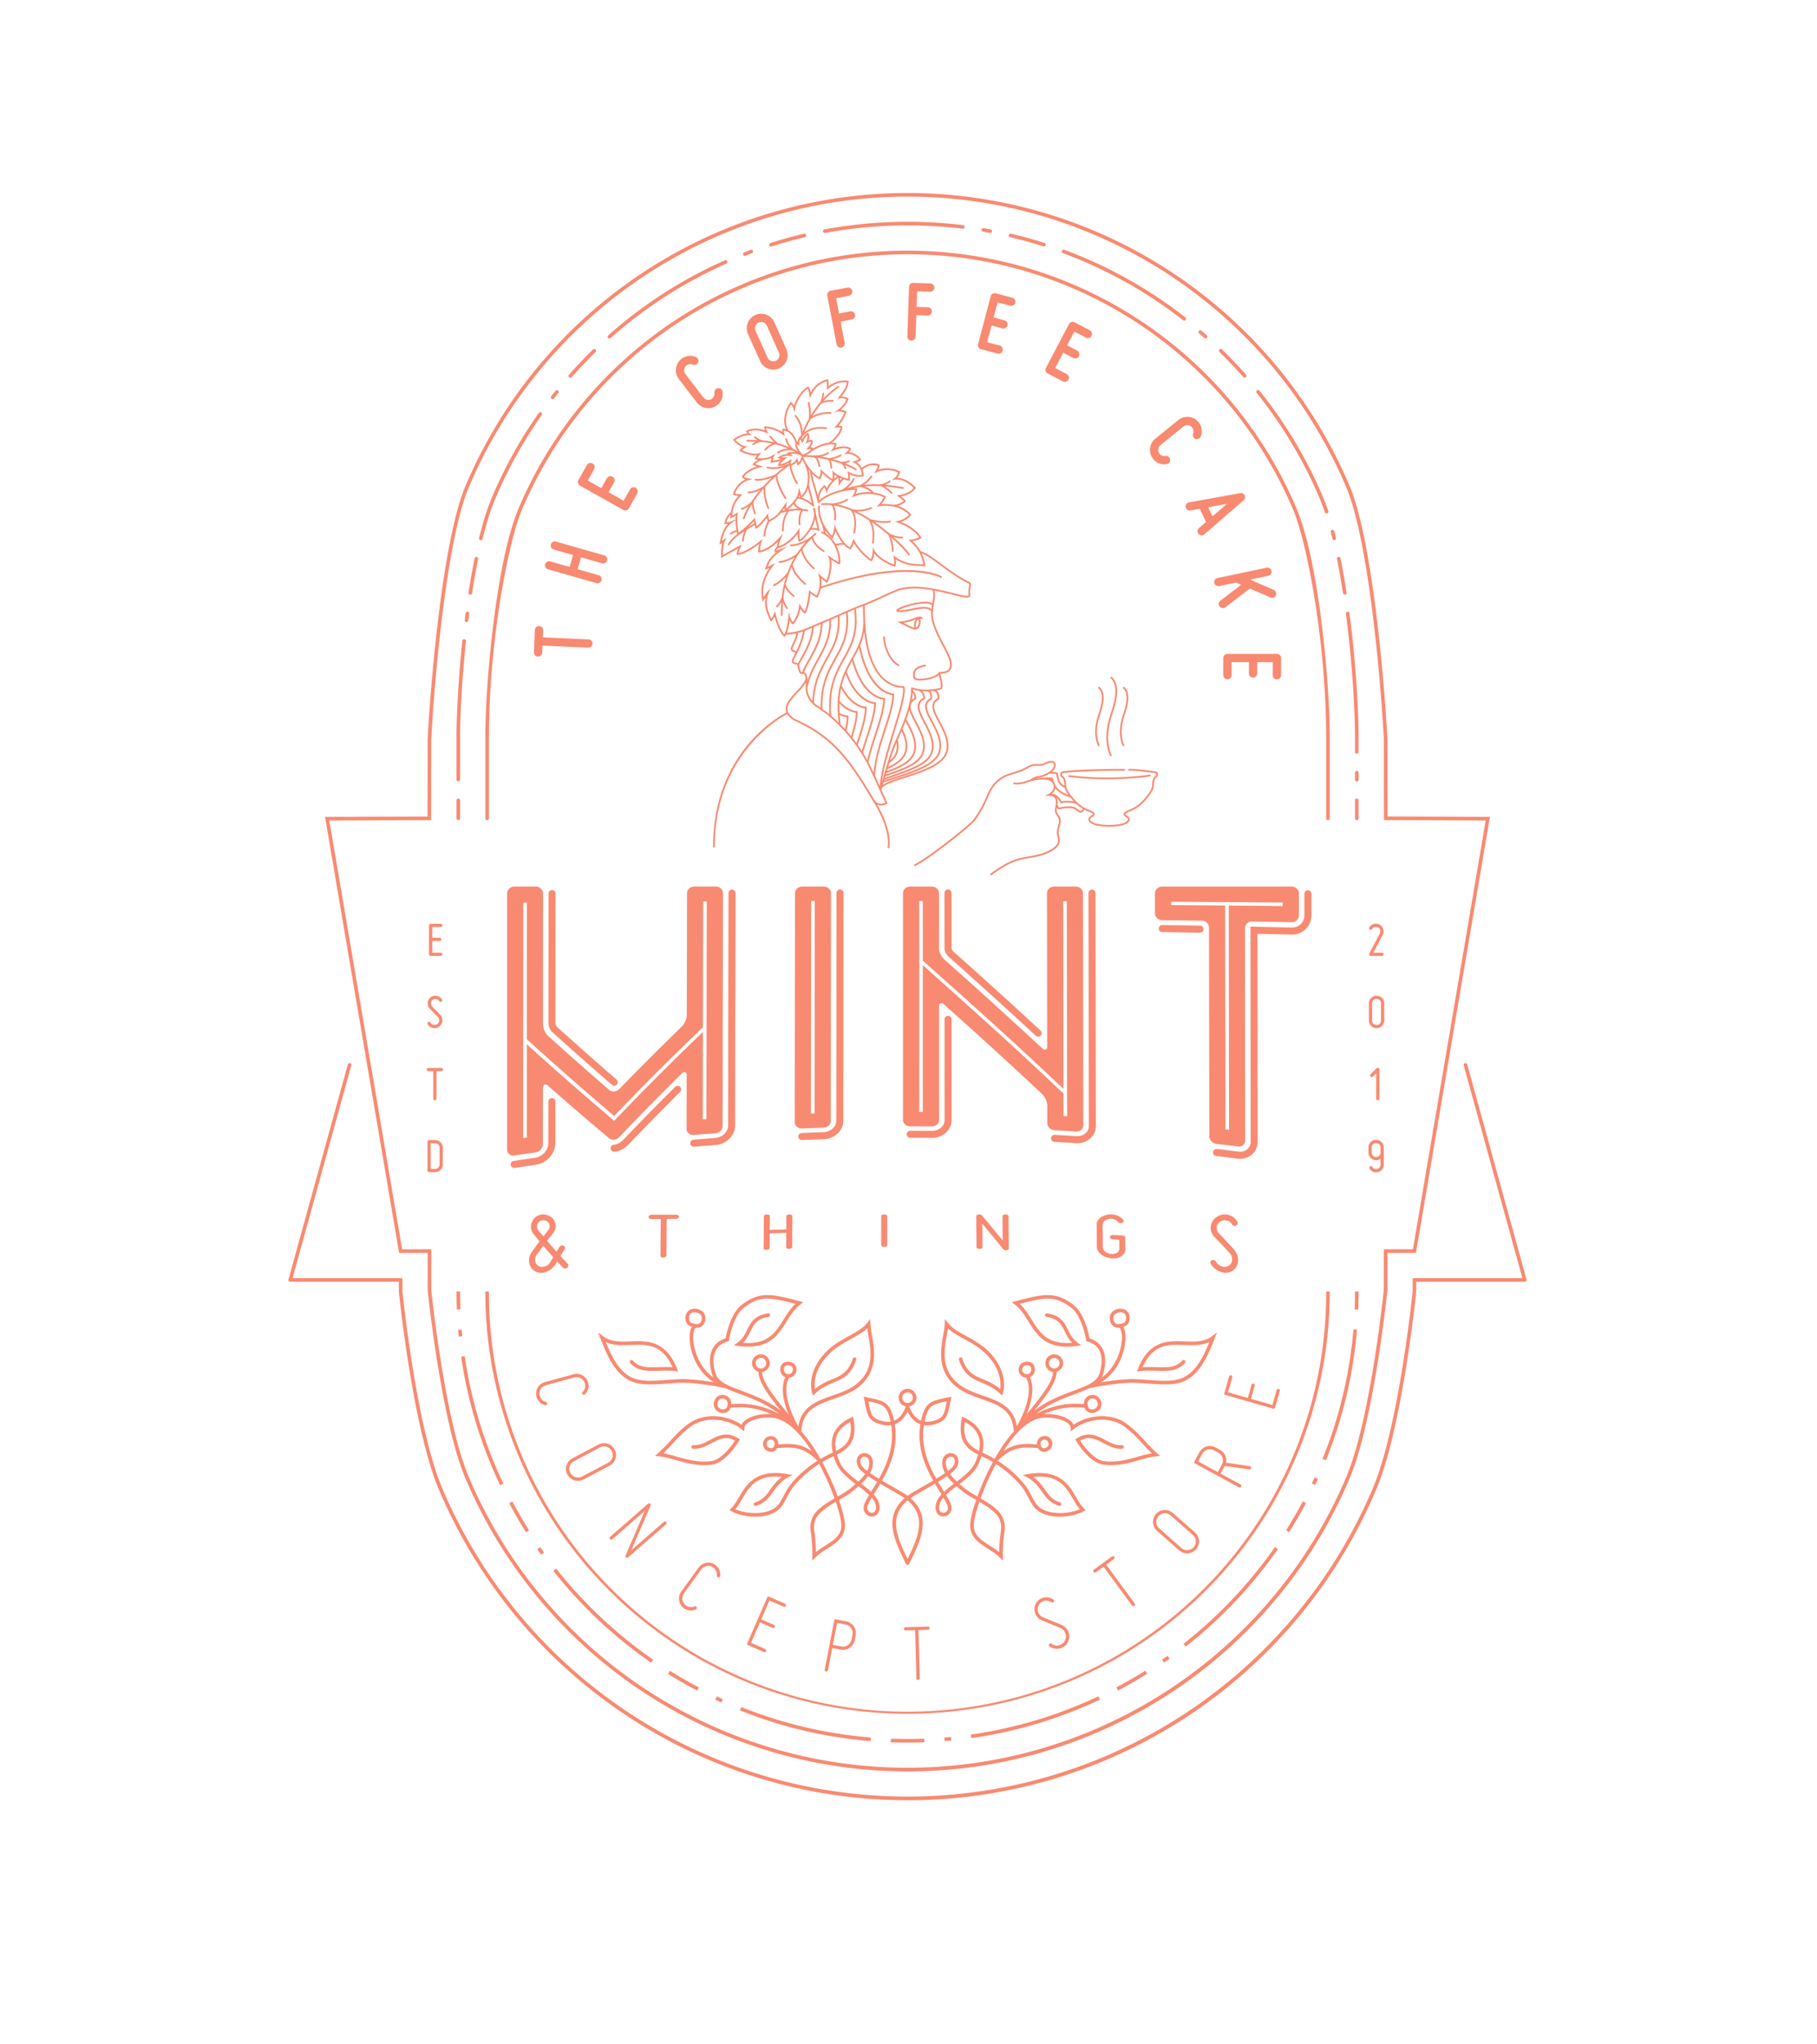<svg xmlns="http://www.w3.org/2000/svg" width="2560" height="2880" viewBox="0 0 2560 2880"><g data-name="Group 133"><path fill="none" d="M0 0h2560v2880H0z"/><g data-name="Group 99"><g data-name="Group 3" fill="#f88a71"><g data-name="Group 1"><path data-name="Path 1" d="M1929.235 1306.574a9.9 9.9 0 0 1 6.464-4.976 10.705 10.705 0 0 1 8.1.924 10.351 10.351 0 0 1 5.12 6.326 10.6 10.6 0 0 1-.782 8.17c-1.991 3.764-3.841 7.245-5.543 10.584-2.984 5.681-6.251 11.934-7.6 14.495h12.151a2.275 2.275 0 0 1 0 4.549h-15.917a1.953 1.953 0 0 1-1.917-1.07 2.043 2.043 0 0 1-.072-2.275l14.922-28.418a6.3 6.3 0 0 0-2.561-8.385 6.368 6.368 0 0 0-4.69-.569 6.092 6.092 0 0 0-3.693 2.919 2.292 2.292 0 0 1-3.979-2.275Z"/><path data-name="Path 2" d="M1928.663 1437.664v-24.157a10.8 10.8 0 1 1 21.6 0v24.157a10.8 10.8 0 0 1-21.6 0Zm4.548-24.157v24.157a6.252 6.252 0 1 0 12.5 0v-24.157a6.252 6.252 0 1 0-12.5 0Z"/><path data-name="Path 3" d="M1932.643 1517.309a2.308 2.308 0 0 1-1.633-3.9l8.526-8.528a2.442 2.442 0 0 1 2.484-.494 2.1 2.1 0 0 1 1.423 2.131v41.205a2.243 2.243 0 0 1-2.275 2.274 2.16 2.16 0 0 1-2.269-2.274v-35.732l-4.693 4.685a2.084 2.084 0 0 1-1.563.633Z"/><path data-name="Path 4" d="M1928.026 1623.671v-7.106a10.8 10.8 0 0 1 21.6 0v24.163a10.8 10.8 0 0 1-7.958 10.444 10.625 10.625 0 0 1-12.151-5.049 2.293 2.293 0 0 1 .786-3.12 2.359 2.359 0 0 1 3.121.845 6.131 6.131 0 0 0 7.036 2.918 6.228 6.228 0 0 0 4.615-6.038v-8.25a9.953 9.953 0 0 1-6.249 2 10.842 10.842 0 0 1-10.8-10.807Zm4.546-7.106v7.106a6.25 6.25 0 1 0 12.5 0v-7.106a6.25 6.25 0 0 0-12.5 0Z"/></g><g data-name="Group 2"><path data-name="Path 5" d="M606.704 1301.449h14.209a2.275 2.275 0 1 1 0 4.549h-11.935v15.062h10.517a2.272 2.272 0 1 1 0 4.545h-10.517v16.488h11.935a2.275 2.275 0 1 1 0 4.549h-14.209a2.164 2.164 0 0 1-2.274-2.274v-40.644a2.164 2.164 0 0 1 2.274-2.275Z"/><path data-name="Path 6" d="M618.784 1437.802a6.237 6.237 0 0 0-1.843-5.114l-11.37-11.652a10.377 10.377 0 0 1-2.984-8.312 10.73 10.73 0 0 1 4.263-7.816 10.537 10.537 0 0 1 8.669-1.988 10.685 10.685 0 0 1 7.176 5.187 2.264 2.264 0 0 1-.853 3.128 2.231 2.231 0 0 1-3.058-.854 5.862 5.862 0 0 0-4.191-2.983 6.086 6.086 0 0 0-5.042 1.134 5.708 5.708 0 0 0-2.418 4.475 6.113 6.113 0 0 0 1.705 4.835l11.368 11.72a11.162 11.162 0 1 1-17.69 13.355 2.369 2.369 0 0 1 .854-3.125 2.26 2.26 0 0 1 3.127.856 6.6 6.6 0 0 0 9.664 1.916 6.16 6.16 0 0 0 2.623-4.762Z"/><path data-name="Path 7" d="M624.183 1506.791a2.164 2.164 0 0 1-2.273 2.274h-6.964v38.65a2.163 2.163 0 0 1-2.27 2.276 2.244 2.244 0 0 1-2.276-2.276v-38.65h-6.961a2.272 2.272 0 1 1 0-4.545h18.471a2.163 2.163 0 0 1 2.273 2.271Z"/><path data-name="Path 8" d="M623.897 1616.851v23.59a10.792 10.792 0 0 1-10.8 10.8h-8.525a2.164 2.164 0 0 1-2.275-2.275v-40.642a2.164 2.164 0 0 1 2.275-2.275h8.525a10.8 10.8 0 0 1 10.8 10.802Zm-10.8-6.253h-6.251v36.094h6.251a6.216 6.216 0 0 0 6.253-6.251v-23.59a6.264 6.264 0 0 0-6.251-6.253Z"/></g></g><g data-name="Group 8"><g data-name="Group 4"><path data-name="Path 9" d="M645.712 1155.398a2.537 2.537 0 0 1-2.541-2.54v-25.385a2.54 2.54 0 0 1 5.079 0v25.385a2.539 2.539 0 0 1-2.538 2.54Z" fill="#f88a71"/></g><g data-name="Group 5"><path data-name="Path 10" d="M645.712 1100.707a2.538 2.538 0 0 1-2.541-2.54v-58.615c0-36.458 3.088-87.591 8.264-136.777a2.538 2.538 0 1 1 5.047.53c-5.155 49.025-8.233 99.955-8.233 136.248v58.616a2.54 2.54 0 0 1-2.537 2.538Zm11.583-224.251a2.387 2.387 0 0 1-.314-.022 2.537 2.537 0 0 1-2.207-2.83q.6-4.85 1.238-9.709a2.538 2.538 0 1 1 5.034.658q-.634 4.841-1.231 9.675a2.546 2.546 0 0 1-2.518 2.228Z" fill="#f88a71"/></g><g data-name="Group 6"><path data-name="Path 11" d="M1911.604 1100.835a2.54 2.54 0 0 1-2.539-2.539v-9.771a2.54 2.54 0 1 1 5.079 0v9.771a2.542 2.542 0 0 1-2.54 2.539Zm0-39.081a2.539 2.539 0 0 1-2.539-2.54v-19.664c0-35.646-3.356-102.867-12.8-175.005a2.538 2.538 0 1 1 5.033-.659c9.481 72.378 12.845 139.868 12.845 175.664v19.664a2.54 2.54 0 0 1-2.539 2.544ZM662.639 837.8a2.47 2.47 0 0 1-.387-.032 2.536 2.536 0 0 1-2.124-2.891c2.615-17.06 5.478-33.282 8.5-48.226a2.537 2.537 0 1 1 4.974 1.007c-3.009 14.861-5.853 31.007-8.455 47.986a2.544 2.544 0 0 1-2.508 2.156Zm1232.019-.1a2.538 2.538 0 0 1-2.506-2.156c-2.607-17-5.461-33.154-8.469-48.019a2.538 2.538 0 0 1 4.976-1.007c3.025 14.943 5.891 31.18 8.508 48.255a2.536 2.536 0 0 1-2.124 2.894 2.34 2.34 0 0 1-.385.033Zm-1217.18-76.624a2.716 2.716 0 0 1-.6-.071 2.542 2.542 0 0 1-1.863-3.073c5.581-22.8 11.7-42.134 18.177-57.454a635.445 635.445 0 0 1 65.918-118.676 2.538 2.538 0 1 1 4.148 2.926 629.83 629.83 0 0 0-65.388 117.731c-6.376 15.072-12.407 34.142-17.923 56.68a2.538 2.538 0 0 1-2.469 1.937Zm1202.319-.14a2.536 2.536 0 0 1-2.463-1.933q-1.173-4.792-2.4-9.438a2.54 2.54 0 0 1 4.911-1.294q1.233 4.686 2.416 9.522a2.538 2.538 0 0 1-1.859 3.073 2.777 2.777 0 0 1-.604.07Zm-10.746-37.6a2.545 2.545 0 0 1-2.407-1.726c-2.328-6.917-4.752-13.357-7.2-19.146a628.128 628.128 0 0 0-88.928-148.965 2.541 2.541 0 0 1 3.96-3.185 633.489 633.489 0 0 1 89.641 150.169c2.5 5.91 4.971 12.472 7.341 19.5a2.541 2.541 0 0 1-2.408 3.353ZM778.63 562.258a2.537 2.537 0 0 1-2-4.1q3.011-3.861 6.079-7.693a2.54 2.54 0 0 1 3.962 3.177q-3.045 3.8-6.033 7.637a2.526 2.526 0 0 1-2.008.979Zm24.932-30.076a2.541 2.541 0 0 1-1.908-4.219 649.888 649.888 0 0 1 27.636-29.421q3.071-3.068 6.177-6.093a2.538 2.538 0 0 1 3.539 3.64q-3.079 3-6.126 6.043a647.942 647.942 0 0 0-27.416 29.191 2.533 2.533 0 0 1-1.902.863Zm950.057-.15a2.526 2.526 0 0 1-1.905-.859 643.14 643.14 0 0 0-27.289-29.041q-3.111-3.116-6.265-6.179a2.54 2.54 0 0 1 3.543-3.638q3.176 3.088 6.311 6.228a646.092 646.092 0 0 1 27.506 29.271 2.541 2.541 0 0 1-1.9 4.219ZM858.698 476.85a2.541 2.541 0 0 1-1.687-4.437 633.234 633.234 0 0 1 164.32-105.693 2.537 2.537 0 1 1 2.057 4.638 628.323 628.323 0 0 0-163.01 104.85 2.538 2.538 0 0 1-1.68.642Zm839.771-.133a2.508 2.508 0 0 1-1.679-.637q-3.645-3.229-7.327-6.4a2.541 2.541 0 0 1 3.316-3.85q3.705 3.2 7.377 6.451a2.538 2.538 0 0 1-1.687 4.437Zm-29.994-25.025a2.534 2.534 0 0 1-1.563-.541 629.177 629.177 0 0 0-142.815-84.048 643.77 643.77 0 0 0-26.4-10.474 2.536 2.536 0 1 1 1.765-4.756 635.627 635.627 0 0 1 26.609 10.556 633.937 633.937 0 0 1 143.97 84.729 2.538 2.538 0 0 1-1.567 4.535Zm-619.05-91.365a2.539 2.539 0 0 1-.925-4.9q4.576-1.785 9.172-3.486a2.538 2.538 0 0 1 1.77 4.758q-4.56 1.691-9.1 3.459a2.518 2.518 0 0 1-.919.168Zm36.833-13.028a2.539 2.539 0 0 1-.772-4.957 630.63 630.63 0 0 1 47.251-13.088 2.535 2.535 0 1 1 1.165 4.935 629.752 629.752 0 0 0-46.868 12.985 2.464 2.464 0 0 1-.779.124Zm384.625-.061a2.527 2.527 0 0 1-.775-.122 625.66 625.66 0 0 0-46.872-12.973 2.538 2.538 0 1 1 1.164-4.94 629.613 629.613 0 0 1 47.253 13.078 2.539 2.539 0 0 1-.77 4.958Zm-308.893-19.027a2.539 2.539 0 0 1-.461-5.036 646.635 646.635 0 0 1 195.307-6.013 2.536 2.536 0 1 1-.617 5.035 641.709 641.709 0 0 0-193.76 5.968 2.368 2.368 0 0 1-.472.046Zm233.154-.036a2.365 2.365 0 0 1-.469-.046q-4.774-.891-9.574-1.706a2.537 2.537 0 1 1 .85-5q4.837.815 9.659 1.719a2.54 2.54 0 0 1-.465 5.036Z" fill="#f88a71"/></g><g data-name="Group 7"><path data-name="Path 12" d="M1911.604 1155.398a2.541 2.541 0 0 1-2.54-2.54v-25.385a2.54 2.54 0 0 1 5.079 0v25.385a2.538 2.538 0 0 1-2.539 2.54Z" fill="#f88a71"/></g></g><g data-name="Group 13"><g data-name="Group 9"><path data-name="Path 13" d="m1913.646 1844.877-5.073-.2c.326-8.342.491-16.849.491-25.281h5.076c0 8.504-.166 17.075-.494 25.481Z" fill="#f88a71"/></g><g data-name="Group 10"><path data-name="Path 14" d="m1852.829 2091.997-4.586-2.174q2.021-4.249 3.972-8.535l4.623 2.105q-1.972 4.325-4.009 8.604Zm15.256-34.759-4.709-1.9a625.723 625.723 0 0 0 43.466-182.462l5.063.426a631.1 631.1 0 0 1-43.821 183.936Z" fill="#f88a71"/></g><g data-name="Group 11"><path data-name="Path 15" d="M1278.659 2454.892c-7.827 0-15.775-.147-23.619-.43l.183-5.072c15.7.562 31.623.562 47.072-.008l.185 5.072a657.13 657.13 0 0 1-23.821.438Zm-52.04-2.092a631.218 631.218 0 0 1-184.073-43.272l1.887-4.718a626.015 626.015 0 0 0 182.593 42.933Zm104.277-.017-.412-5.059q4.7-.382 9.374-.831l.483 5.054q-4.713.452-9.445.832Zm37.717-4.2-.711-5.024a626.916 626.916 0 0 0 156.194-43.367 640.758 640.758 0 0 0 23.481-10.49l2.164 4.587a645.047 645.047 0 0 1-23.669 10.578 632.008 632.008 0 0 1-157.459 43.713Zm-352.25-50.229q-4.328-1.961-8.618-3.979l2.16-4.594q4.255 2 8.55 3.949Zm-34.095-16.687a633.474 633.474 0 0 1-41.113-23.673l2.7-4.3a629.464 629.464 0 0 0 40.778 23.486Zm592.943-.09-2.369-4.493a631.407 631.407 0 0 0 40.772-23.493l2.7 4.3a636.162 636.162 0 0 1-41.103 23.683Zm-657.829-39.25a642.086 642.086 0 0 1-137.838-129.47l3.982-3.149a636.875 636.875 0 0 0 136.749 128.441Zm722.7-.105-2.891-4.176q3.869-2.681 7.7-5.415l2.95 4.125q-3.861 2.759-7.761 5.463Zm30.546-22.539-3.135-3.994a637.776 637.776 0 0 0 128.846-136.364l4.166 2.905a642.819 642.819 0 0 1-129.877 137.453Zm-908.223-129.558q-2.773-3.853-5.483-7.743l4.166-2.906q2.69 3.861 5.439 7.683Zm-21.23-31.463a635.934 635.934 0 0 1-23.807-41.035l4.483-2.378a632.295 632.295 0 0 0 23.619 40.7Zm1075.07-.162-4.294-2.708a631.497 631.497 0 0 0 23.606-40.71l4.486 2.378a640.173 640.173 0 0 1-23.803 41.04Zm-1111.668-66.308a639.484 639.484 0 0 1-11.385-25.363 632.207 632.207 0 0 1-43.451-155.6l5.026-.732a626.957 626.957 0 0 0 43.1 154.352 642.465 642.465 0 0 0 11.292 25.17Zm-58.278-209.227q-.467-4.724-.864-9.453l5.057-.427q.4 4.692.86 9.375Z" fill="#f88a71"/></g><g data-name="Group 12"><path data-name="Path 16" d="M643.67 1844.877c-.329-8.42-.5-16.992-.5-25.477h5.079c0 8.418.165 16.919.5 25.281Z" fill="#f88a71"/></g></g><g data-name="Group 14"><path data-name="Path 17" d="M1278.659 2414.272a594.5 594.5 0 0 1-594.873-594.873h5.077a589.8 589.8 0 1 0 1179.592 0h5.075a594.516 594.516 0 0 1-594.871 594.873Z" fill="#f88a71"/></g><g data-name="Group 15"><path data-name="Path 18" d="M1870.993 1155.398a2.537 2.537 0 0 1-2.539-2.54V1039.55c0-136.22-27.446-276.432-46.417-321.27a590.037 590.037 0 0 0-1086.766 0c-18.969 44.841-46.409 185.053-46.409 321.27v113.308a2.538 2.538 0 1 1-5.077 0V1039.55c0-44.074 4.494-106.911 11.728-163.988 6.3-49.711 17.5-117.691 35.085-159.262a595.119 595.119 0 0 1 1096.115 0c17.583 41.57 28.786 109.55 35.088 159.262 7.235 57.075 11.728 119.91 11.728 163.988v113.308a2.537 2.537 0 0 1-2.536 2.54Z" fill="#f88a71"/></g><g data-name="Group 16" fill="#f88a71"><path data-name="Path 19" d="M1506.413 1092.046a1.206 1.206 0 0 0-1.375 1.064 1.226 1.226 0 0 0 1.059 1.378 419.753 419.753 0 0 0 53.478 3.3c35.149 0 60.325-3.964 60.691-4.026a1.23 1.23 0 1 0-.391-2.429c-.526.087-53.649 8.454-113.462.713Z"/><path data-name="Path 20" d="M1631.281 1089.803a4.009 4.009 0 0 0-3.105-3.123l-4.377-.544c-16.361-2.042-20.759-2.593-33.081-3.028a1.3 1.3 0 0 0-1.271 1.187 1.228 1.228 0 0 0 1.185 1.271c12.211.429 16.587.973 32.862 3.013l4.379.543a1.728 1.728 0 0 1 1.03 1.308 2.529 2.529 0 0 1-1.1 2.783c-3.948 2.962-4.292 7.651-4.6 11.8a34.285 34.285 0 0 1-.57 4.8c-1.163 5.219-13.815 21.945-23.871 27.258-3.283 1.736-6.194 3.034-8.536 4.08-4.632 2.066-7.181 3.2-7.181 5.366 0 2.689 1.761 3.592 3.048 4.254a4.824 4.824 0 0 1 1.831 1.323c1.872 2.578 2.07 2.847-.937 5.348-3.157 2.647-9.491 3.657-15.261 4.3-2.859.312-4.761.419-8.1.573l-1.942-.078c-2.792-.108-5.684-.22-8.211-.5-5.775-.64-12.1-1.65-15.274-4.3-3-2.5-2.8-2.766-.927-5.351a4.874 4.874 0 0 1 1.83-1.319c1.288-.663 3.048-1.565 3.048-4.254 0-2.16-2.55-3.3-7.181-5.366-2.343-1.043-5.258-2.344-8.543-4.08-10.041-5.308-22.7-22.039-23.863-27.261a33.511 33.511 0 0 1-.576-4.8c-.3-4.144-.646-8.838-4.6-11.8a2.52 2.52 0 0 1-1.1-2.779 1.738 1.738 0 0 1 1.032-1.312c25.437-3.123 67.126-3.409 81.525-3.409 2.878 0 4.726.133 5.02.014a1.229 1.229 0 0 0 .011-2.458c-2.282-.014-56.229-.343-86.856 3.411a4.013 4.013 0 0 0-3.108 3.123 4.975 4.975 0 0 0 2 5.373c3.06 2.293 3.335 6.042 3.625 10.011.04.569.094 1.143.144 1.715a13.064 13.064 0 0 1-6.668-6.834c-1.392-3.337-2.706-10.664-2.715-10.735l-.093-.522-.448-.29c-1.128-.738-4.635-.967-7.6-1.024 4.135-3.514 6.316-8.812 4.76-12.415-.622-1.451-2.823-4.61-9.677-2.6a39.824 39.824 0 0 0-4.935 1.884 17.926 17.926 0 0 1-7.125 2c-1.443.025-2.679.032-3.767.043-6.469.042-8.005.054-15.4 4.233-6.462 3.665-12.319 5.448-17.989 7.175-6.433 1.959-12.511 3.8-19.026 8.152-11.855 7.9-17.536 21.753-20.263 28.416-3.428 8.374-7.562 16.59-16.581 29.475-5.426 7.736-65.831 55.5-83.693 63.835a1.231 1.231 0 0 0 .519 2.346 1.257 1.257 0 0 0 .519-.114c18.742-8.747 78.992-56.561 84.668-64.651 9.151-13.078 13.35-21.434 16.841-29.958 2.637-6.434 8.125-19.82 19.354-27.3 6.21-4.145 12.12-5.946 18.379-7.847 5.8-1.762 11.787-3.585 18.486-7.383 6.83-3.868 7.953-3.875 14.193-3.918 1.1-.007 2.351-.015 3.8-.047a20.066 20.066 0 0 0 8.06-2.2 37.743 37.743 0 0 1 4.642-1.78c2.059-.6 5.667-1.243 6.729 1.218 1.187 2.748-1.195 8.149-6.044 10.989-5.871 3.443-9.166 5.141-13.99 5.835-7.229 1.028-11.234 3.772-12.309 5.251-.422.115-.831.226-1.274.352-2.039.573-3.445 1.065-4.789 1.529-1.448.505-2.816.981-4.845 1.5-2.462.642-8.184 1.648-12.2.839a1.249 1.249 0 0 0-1.448.967 1.231 1.231 0 0 0 .967 1.445c4.455.9 10.652-.182 13.307-.872 2.119-.549 3.535-1.04 5.031-1.56 1.3-.451 2.668-.928 4.647-1.49a56.028 56.028 0 0 1 14.573-2.536c7.679-.318 14.28-.017 17.1 5.613.187.484.368.946.543 1.376a13.23 13.23 0 0 1 .6 2.02c1.263 6.837-7.512 11.444-7.6 11.491l-4.755 2.454 5.346-.128c3.922-.083 6.721.794 8.306 2.646 2.82 3.285 1.75 9.31.968 13.711a17.5 17.5 0 0 0-.5 5.322 16.869 16.869 0 0 0 3.106 6.779 12.877 12.877 0 0 1 2.467 5.191c.6 3.209-.1 5.355-.992 8.074a31.85 31.85 0 0 0-1.7 7.486 28.114 28.114 0 0 0 .788 8.309c.834 4.187 1.559 7.806-1.376 11.692-3.241 4.3-9.718 7.568-15 9.935-7.129 3.2-14.95 4.546-23.223 5.975-6.821 1.179-13.879 2.4-20.458 4.75-12.743 4.549-24.4 12.565-34.323 19.722a1.228 1.228 0 0 0 .721 2.224 1.2 1.2 0 0 0 .716-.229c9.79-7.06 21.273-14.961 33.713-19.4 6.379-2.285 13.329-3.485 20.051-4.646 8.063-1.392 16.4-2.829 23.806-6.148 5.552-2.489 12.379-5.957 15.956-10.7 3.6-4.764 2.7-9.284 1.824-13.654a26.15 26.15 0 0 1-.749-7.608 29.047 29.047 0 0 1 1.595-6.942c.917-2.808 1.781-5.463 1.07-9.288a15.277 15.277 0 0 0-2.852-6.125 14.4 14.4 0 0 1-2.721-5.857 18.079 18.079 0 0 1 .5-4.43c.018-.1.041-.218.058-.325.858 1.5 1.926 2.926 3.447 2.521 8.006-1.958 17.9-2.658 21.937.173.665.468 1.331.981 1.984 1.478 2.123 1.627 3.954 3.03 5.586 3.03 1.875 0 4.708-2.138 5.61-4.257 2.313 1.142 4.392 2.07 6.144 2.852 2.592 1.159 5.531 2.466 5.723 3.119 0 1.132-.437 1.414-1.71 2.071a6.963 6.963 0 0 0-2.7 2.063c-2.566 3.535-2.729 5.286 1.343 8.682 3.661 3.053 10.132 4.134 16.581 4.847 2.615.289 5.548.4 8.385.513l2 .078h.107c3.134-.144 5.258-.253 8.306-.591 6.448-.713 12.919-1.794 16.569-4.847 4.082-3.4 3.916-5.153 1.35-8.682a6.968 6.968 0 0 0-2.694-2.062c-1.274-.657-1.713-.943-1.717-2.056.195-.667 3.135-1.979 5.726-3.134 2.376-1.057 5.33-2.379 8.684-4.152 10.946-5.782 23.89-23.367 25.116-28.9a35.9 35.9 0 0 0 .631-5.157c.293-3.969.568-7.718 3.62-10.011a4.984 4.984 0 0 0 1.992-5.368Zm-166.318 5.512c5-.718 8.678-2.571 13.6-5.419a.992.992 0 0 0 .275.058 53.093 53.093 0 0 1 9.151.481 67.193 67.193 0 0 0 2.744 10.576 15.335 15.335 0 0 0 9.32 8.683c.039.215.053.44.105.651.441 2 2.43 5.574 5.28 9.589-5.2-1.991-15.352-6.727-18.8-14.478-.042-.1-.1-.239-.145-.354a14.434 14.434 0 0 0-1-2.5c-1.078-2.841-2.2-6.129-2.224-6.176l-.16-.475-.449-.222c-1.957-.985-12.193-.248-16.526.125a58.189 58.189 0 0 0-6.088.558 29.58 29.58 0 0 1 4.916-1.097Zm15.774 2.472c.137.015.315.025.421.043l.076.222c-.161-.096-.334-.175-.497-.265Zm6.17 12.777c6.856 8.707 20.374 12.647 21.031 12.831.038.009.079.009.118.018a89.33 89.33 0 0 0 4.849 5.662 46.82 46.82 0 0 0-17.114-.218c-1.445-2.765-6.313-10.746-13.88-10.538a14.088 14.088 0 0 0 4.996-7.755Zm35.3 31.778c-.8 0-2.626-1.4-4.09-2.526-.68-.515-1.375-1.052-2.066-1.536-6.445-4.52-21.068-1.25-23.654-.534a8.877 8.877 0 0 1-1.524-2.288 11.279 11.279 0 0 0-1.023-1.672c.441-3.549.432-7.355-1.3-10.313a24.508 24.508 0 0 1 5.456 7.3l.422.931.987-.247c7.731-1.891 19.426-.272 21.568 1.72.028.025.071.014.1.039a41.343 41.343 0 0 0 8.191 6.025c.122.067.236.121.358.186-.197.995-2.408 2.915-3.426 2.915Z"/><path data-name="Path 21" d="M1581.714 1050.433a1.229 1.229 0 0 0 1.123.724 1.2 1.2 0 0 0 .5-.112 1.225 1.225 0 0 0 .614-1.626c-6.651-14.713-2.905-32.29 1.425-44.479 2.656-8.349 8.877-27.9-1.264-37.025a1.23 1.23 0 0 0-1.646 1.826c8.962 8.066 3.078 26.556.578 34.411-4.463 12.579-8.318 30.818-1.33 46.281Z"/><path data-name="Path 22" d="M1563.956 1064.67a1.235 1.235 0 0 0 1.122.725 1.233 1.233 0 0 0 1.121-1.738c-9.038-20.008-3.958-43.873 1.908-60.415 3.562-11.2 11.9-37.434-1.586-49.572a1.217 1.217 0 0 0-1.736.089 1.23 1.23 0 0 0 .093 1.734c12.311 11.083 4.305 36.259.9 46.968-6.006 16.925-11.197 41.453-1.822 62.209Z"/><path data-name="Path 23" d="M1546.89 1050.433a1.227 1.227 0 0 0 1.12.724 1.2 1.2 0 0 0 .506-.112 1.228 1.228 0 0 0 .613-1.626c-6.652-14.718-2.9-32.294 1.42-44.479 2.66-8.349 8.88-27.9-1.257-37.025a1.228 1.228 0 1 0-1.643 1.826c8.959 8.064 3.072 26.556.573 34.411-4.467 12.579-8.325 30.814-1.332 46.281Z"/><path data-name="Path 24" d="M1246.838 897.612a1.229 1.229 0 0 0-2.458 0c0 12.584 8.007 34.138 21.044 40.654a1.23 1.23 0 1 0 1.1-2.2c-11.267-5.633-19.686-24.946-19.686-38.454Z"/><path data-name="Path 25" d="M1274.766 1095.962c24.388-7.805 54.737-17.52 60.279-36.392 4.437-15.116-3.531-30-10.562-43.129-5.251-9.808-9.786-18.278-7.875-24.482.837-2.708 2.9-4.89 6.305-6.666l.605-.319.051-.685c.027-.379.5-8.006-4.264-11.627a94.246 94.246 0 0 0 5.444-1.049 3.767 3.767 0 0 0 2.4-1.691c1.776-2.825.513-8.339-.821-14.174-.551-2.42-1.064-4.706-1.336-6.68 2.675-.114 8.61-.612 11.5-2.808 7.144-5.437 3.835-16 2.648-19.1a188.926 188.926 0 0 0-9.012-18.733c-7.956-15.194-16.967-32.416-15.7-47.108.352-4.043.914-7.285 1.459-10.419 1-5.806 1.857-10.9.97-18.83 9.022 1.7 17.6 3.825 24.936 5.653 10.032 2.5 16.56 4.062 20.489 4.062 1.842 0 3.114-.341 3.9-1.09a2.823 2.823 0 0 0 .8-2.708 43.138 43.138 0 0 1 .612-11.3c.514-3.081.912-5.512-1.823-6.841-14.6-7.084-27.323-16.534-38.548-24.866-11.39-8.46-21.271-15.76-30.216-18.486a59.76 59.76 0 0 0-11.49-14.248c4.333-.767 8.61-1.731 11.867-3.815l1.016-.656-.637-1.027c-6.684-10.793-18.546-17.5-28.437-21.47 4.109-1.387 10.628-4.3 13.974-9.575l.5-.788-.627-.695a41.345 41.345 0 0 0-18.448-11.637c3.46-.91 7.83-2.614 11.023-5.811l.814-.813-.754-.865a62.955 62.955 0 0 0-6.388-5.7c4.983-.974 15.264-3.843 20.563-11.434l.581-.834-.713-.727c-4.922-5.036-14.469-13.013-25.746-13.313a20.917 20.917 0 0 0 4.015-7.812l.272-.993-.931-.444a40.684 40.684 0 0 0-30.094-2.184c.963-2.007 1.979-4.588 1.887-6.391l-.042-.835-.8-.265c-11.925-4.019-21.113 2.289-24.328 4.989a18.977 18.977 0 0 0-7.229-7.97 23.272 23.272 0 0 0 5.641-2.628l.795-.659-.518-.9c-3.1-5.359-9.936-9.292-16.772-9.937a17.978 17.978 0 0 0 2.8-4.069l.533-1.007-.972-.608c-6.769-4.241-16.554-2.009-21.7-.343a14.772 14.772 0 0 0 1.866-5.276l.086-.971-.925-.309a21.108 21.108 0 0 0-5.574-.992c6.706-5.18 14.751-15.348 14.615-22.047l-.015-.78-.711-.318a12.388 12.388 0 0 0-4.546-.656h-.006c6.705-7.759 10.748-18.329 10.934-18.815l.438-1.158-1.159-.43a38.721 38.721 0 0 0-7.18-1.89c5.536-4.8 9.456-10.889 10.905-15.016l.355-1.014-.955-.487a23.216 23.216 0 0 0-9.37-2.382c.06-.075.119-.151.181-.225 4.161-5.284 9.344-11.853 10.063-20.593l.093-1.16-1.154-.158c-9.344-1.3-18.267 1.231-27.224 7.68.085-2.99.1-7.439-.452-8.9l-.391-1.029-1.063.277c-13.473 3.466-19.232 11.371-23.29 18.6a28.645 28.645 0 0 0-2.449-7.623l-.516-1.128-1.122.529c-7.789 3.661-16.487 16.893-19.365 26.675a24.353 24.353 0 0 0-3.545-4.692l-1-.989-.849 1.122c-.146.2-13.8 18.743-6.006 37.878a22.328 22.328 0 0 0-3.507-.75l-.715-.1-.434.581c-.69.935-.781 2.654-.677 4.181-12.439-8.174-23.689-8.017-24.174-7.959l-1.22.029.024 1.224a17.381 17.381 0 0 0 .964 4.4c-7.158-2.572-15.514-4.3-25.475.135l-1.183.523.588 1.157a19.543 19.543 0 0 0 1.449 2.5c-6.886.512-14.39 4.188-19.229 7.977l-1 .785.813.974c3.854 4.624 8.535 8.081 12.965 9.649a33.238 33.238 0 0 0-3.949 3.671l-1.075 1.146 1.372.771c6.554 3.661 16 6.6 23.788 5.794a40.19 40.19 0 0 0-2.734 4l-.822 1.465 1.646.341c1.177.244 2.362.415 3.547.551a21.953 21.953 0 0 0-7.354 5.37l-1 1.161 1.347.729a44.818 44.818 0 0 0 5.06 2.007c-5.471 1.772-15.263 5.876-20.711 13.765l-.38.552.258.62c.108.254.982 2.074 4.7 3.41a31.741 31.741 0 0 0-17.234 20.369l-.305 1.039.989.437a22.876 22.876 0 0 0 6.888 1.3c-5.116 5.914-9.222 11.369-10.813 22.943a25.258 25.258 0 0 0-8.937 15.247l-.3 1.465 1.494.01a32.394 32.394 0 0 0 3.389-.093c-8.646 9.238-10.993 24.63-11.262 26.577l-.362 2.565 2.214-1.333a22.329 22.329 0 0 0 1.755-1.188c-2.079 7.578-1.827 18.636-1.814 19.195l.055 2.03 24.02-13.406a31.633 31.633 0 0 0-2.024 7.823l-.1 1.422 1.423-.112c10.072-.78 24.205-10.727 30.284-15.354a84.134 84.134 0 0 0-1.472 10.458l-.113 1.351 1.352-.018c6.247-.065 13.156-4.5 18.4-7.867a63.483 63.483 0 0 0 8.361-7.4 28.88 28.88 0 0 0-1.414 6.974c-1.092 1.142-3.341 3.833-3.523 6.791l-.083 1.333 1.339-.033a11.625 11.625 0 0 0 1.77-.189c-6.825 5.262-12.8 11.344-15.671 22.8l-.584 2.331 2.232-.9c1.236-.493 2.546-1.124 3.815-1.769-5.757 8.364-14.46 25.033-10.038 44.769l.626 2.8 1.6-2.389c.549-.821 1.189-1.834 1.879-2.915.171-.275.35-.56.53-.838-2.061 10.864.895 20.334 6.716 32.609l.773 1.626 1.235-1.31a29.165 29.165 0 0 0 4.013-5.907c1.83 6.869 6.567 22.422 13.184 27.788l1.063.86.741-1.147a21.284 21.284 0 0 0 1.284-2.3c.39.011.778.022 1.166.022a58.379 58.379 0 0 0 12.968-1.608c.233 3.144-2.167 8.4-4.33 13.11-1.15 2.5-2.239 4.863-2.957 6.931-1.476 4.294 2.042 5.541 3.932 6.21 2.054.724 2 .913 1.9 1.286a26.614 26.614 0 0 1-2.52 5.684c-1.278 2.35-2.376 4.369-2.1 6.4.421 3.143 3.307 3.606 5.219 3.918 1.607.266 2.3.452 2.407.946l.529 2.482c1.039 4.921 1.79 8.482 4.024 9.75a3.92 3.92 0 0 0 3.034.232H1130.889c.128-.036.243-.014.376-.061a1.238 1.238 0 0 1 1.3.229c1.064.86 1.906 3.137 2.39 6-.936 5.932-6.836 12.254-13.073 18.941-7.82 8.381-15.9 17.045-14.787 26.054a13.859 13.859 0 0 0 .865 3.3c-5.055 2.621-28.425 15.57-51.451 42.036-23.865 27.422-52.232 75.372-51.841 148.072l2.463-.013c-.7-130.3 91.308-182.331 101.89-187.875 1.818 3.076 4.866 5.981 9.258 8.8 52.291 23.625 75.393 52.337 110.482 111.9a22.159 22.159 0 0 0 1.288 1.849c.021.039 0 .086.026.125.247.373 24.8 37.989 20.466 65.011a1.228 1.228 0 1 0 2.425.39c3.444-21.48-10.08-48.405-17.011-60.454a12.7 12.7 0 0 0 2.342.841 13.137 13.137 0 0 0 2.995.344 16.769 16.769 0 0 0 8.4-2.432l.9-.591-.471-.974c-2.93-6.079-5.663-12.143-8.326-18.12.216-.714.432-1.455.651-2.179 3.32-5.17 17.457-9.698 32.32-14.45Zm40.755-122.449c5.174 1.317 5.607 7.841 5.612 9.946-3.64 2.042-5.893 4.593-6.873 7.776-2.215 7.186 2.546 16.073 8.055 26.366 6.81 12.717 14.523 27.128 10.371 41.277-5.172 17.623-34.837 27.11-58.667 34.74-13.032 4.169-24.2 7.755-30.153 12.06.315-1.07.634-2.138.949-3.216 4.972-1.838 10.833-3.718 17.051-5.707 25.535-8.163 57.315-18.321 62.853-37.186 4.441-15.116-3.527-30-10.558-43.129-5.249-9.808-9.786-18.278-7.873-24.482.835-2.708 2.9-4.89 6.3-6.666l.545-.287.1-.609c.05-.322.99-6.774-2.637-10.728 1.551-.1 3.03-.24 4.447-.409a1.205 1.205 0 0 0 .478.254Zm-131.1 47.122a.745.745 0 0 0 .007-.122 207.76 207.76 0 0 1-1.349-13.274 30.07 30.07 0 0 0 9.886 3.159 85.614 85.614 0 0 1-2.389 16.734q-3.041-3.341-6.156-6.497Zm-46.953-51.3c3.554-16.739 10.244-28.876 16.72-40.611 8.821-15.985 17.146-31.095 16.809-55.812a1187.75 1187.75 0 0 0 9.356-4.108c1.376 26.522-7.257 42.086-16.415 58.516-8.873 15.917-18.014 32.394-19.478 60.032a28.908 28.908 0 0 1-6.994-18.017Zm28.618-40.819c9.445-16.946 18.357-32.971 16.68-60.784.419-.186.857-.372 1.276-.562 2.624-1.171 5.281-2.35 7.942-3.525.038.574.074 1.09.078 1.2 2.5 28.991-6.573 45.253-16.187 62.464-9.894 17.722-20.091 36.08-19.683 69.624-1.191-.817-2.373-1.665-3.581-2.455a32.143 32.143 0 0 1-5.818-4.6c1.018-28.543 10.301-45.236 19.292-61.365Zm-7.425 70.107c-.776-34.017 9.454-52.377 19.365-70.122 9.8-17.551 19.055-34.127 16.492-63.816 0-.094-.082-1.241-.142-2.082q4.576-2 9.179-3.933c.072.893.157 2.01.237 3.059.13 1.676.243 3.167.252 3.21 2.474 28.926-6.587 45.177-16.184 62.386-10.789 19.349-21.9 39.389-19.292 78.876a183.8 183.8 0 0 0-9.908-7.58Zm12.5 9.729c-3.158-40.335 8.024-60.419 18.848-79.832 9.783-17.541 19.021-34.11 16.481-63.807-.016-.14-.122-1.568-.244-3.174-.107-1.383-.227-2.9-.3-3.857q5.029-2.069 10.032-3.952c-.027 3.49 0 6.846.062 10.134a1.183 1.183 0 0 0-.078.535c.071.809.1 1.576.157 2.368q.108 3.92.294 7.654c-.028 23.207-8.091 37.745-16.582 53.019l-.037.067c-10.7 19.27-21.682 39.189-19.317 77.879v.008q.363 5.936 1.174 12.5-5.144-5.018-10.491-9.545Zm24.275.9v-1.228h-1.229c-.047 0-4.815-.086-11.34-3.7-.27-4.8-.3-9.285-.179-13.533 10.187 10.983 19.779 13.01 23.138 13.383-.229 9.861-3.3 21.476-6.773 32.78a245.41 245.41 0 0 0-6.455-7.6 87.71 87.71 0 0 0 2.837-20.103Zm12.858-6.224v-1.226h-1.225c-.122 0-12.013-.223-24.238-14.564a118.832 118.832 0 0 1 2.231-17.565c13.278 24.359 29.055 27.812 33.6 28.281-.3 13.25-5.76 29.99-11.525 47.685l-.413 1.272c-.872-1.193-1.692-2.382-2.607-3.578-1.063-1.387-2.142-2.7-3.212-4.04 3.861-12.429 7.389-25.382 7.389-36.266Zm1.183 43.373c5.994-18.4 11.657-35.79 11.657-49.6v-1.236l-1.234.008c-.243 0-19.173-.326-33.988-29.521a108.927 108.927 0 0 1 5.566-16.728c13.995 37.211 34.723 41.835 40.047 42.4-.308 13.246-5.808 30.138-11.619 47.986-1.911 5.871-3.863 11.938-5.719 18.063q-2.678-4.2-5.668-8.4Zm12.765-5.935c6.044-18.565 11.749-36.1 11.749-49.9v-1.225h-1.225c-.247 0-24.707-.574-39.855-43.251 2.37-5.179 4.958-10.008 7.573-14.735 13.61 48.255 38.009 53.577 43.887 54.143-.309 13.252-5.781 30.065-11.566 47.839-3.944 12.116-7.966 24.627-10.954 37.394a228.291 228.291 0 0 0-5.935-10.227c2.023-6.801 4.205-13.531 6.325-20.039Zm12.9-6.373c6.019-18.487 11.7-35.947 11.7-49.758v-1.24l-1.237.011c.008 0-7.3-.026-16.217-6.771-8.243-6.235-19.63-19.643-27.205-48.054 2.851-5.137 5.645-10.205 8.114-15.542 12.625 59.533 40.589 65.868 46.929 66.521-.309 13.235-5.767 30-11.536 47.714-6.2 19.055-13.115 40.467-14.9 61.325a335.98 335.98 0 0 0-7.185-14.375c3-13.577 7.333-26.922 11.535-39.832Zm12.88-6.354c6-18.425 11.671-35.829 11.671-49.631v-1.225h-1.224c-.333 0-33.337-.88-46.466-68.008a86.664 86.664 0 0 0 5.6-19.052c7.067 66.254 35.718 78.558 54.429 79.206 1.931 8.923-5.583 33.494-13.525 59.459-8.306 27.157-17.611 57.628-19.037 78.893-2.188-4.924-4.36-9.785-6.584-14.605 1.089-21.887 8.544-44.805 15.134-65.041Zm15.108 18.533a29.8 29.8 0 0 1-.983 13.5 25.441 25.441 0 0 1-7.974 11.283 251.28 251.28 0 0 1 8.955-24.784Zm-10.268 28.98c6.038-4.431 9.853-9.247 11.622-14.718 1.817-5.6 1.939-11.583.423-18.278 1.98-4.337 3.8-8.46 5.426-12.329 4.174 9.138 7.495 19.574 4.166 29.848-2.535 7.843-9.981 14.42-23.188 20.589q.771-2.58 1.549-5.113Zm-2.49 8.268c15.142-6.734 23.575-14.048 26.467-22.988 3.843-11.86-.429-23.655-5.222-33.7 1.539-3.743 2.943-7.3 4.176-10.609.383.734.754 1.455 1.145 2.2 6.767 12.851 14.432 27.416 9.931 41.353-4.2 12.962-21.1 20.445-37.267 26.345.258-.868.51-1.737.764-2.603Zm-1.632 5.53c17.213-6.191 35.778-14.047 40.467-28.518 4.822-14.918-3.1-29.973-10.09-43.254a675.153 675.153 0 0 1-2.189-4.191c1.738-4.831 3.174-9.208 4.313-13.091 1.275 5.513 4.5 11.677 8.056 18.436 6.761 12.848 14.428 27.412 9.917 41.346-4.946 15.3-27.393 23.034-49.1 30.521l-1.931.665q.272-.957.554-1.916Zm37.193-113.04a13.3 13.3 0 0 1 2.545 7.164 18.458 18.458 0 0 0-3.8 2.815 71.114 71.114 0 0 0 1.253-9.981Zm-38.974 119.125.374-1.278 3.574-1.237c22.283-7.678 45.323-15.623 50.644-32.089 4.827-14.918-3.091-29.97-10.079-43.248-5.312-10.093-9.9-18.813-7.878-25.267.9-2.861 3.092-5.159 6.7-7.029l.647-.337.016-.727c.007-.316.046-7.455-4.986-11.22.011-.561.029-1.056.064-1.413 1.066.318 2.145.612 3.234.873 1.826.43 3.656.764 5.472 1.022a1.228 1.228 0 0 0 .56.52c4.619 1.984 5.4 7.511 5.534 9.469-3.819 2.128-6.185 4.786-7.229 8.11-2.335 7.432 2.476 16.57 8.043 27.15 6.756 12.848 14.423 27.408 9.914 41.342-4.943 15.288-30.195 23.98-52.474 31.65-4.263 1.465-8.392 2.9-12.319 4.347Zm-1.032 3.54c.039-.011.077-.011.117-.025 4.355-1.634 9.043-3.246 13.851-4.9 22.82-7.854 48.691-16.763 54.013-33.218 4.825-14.915-3.094-29.97-10.082-43.244-5.313-10.093-9.9-18.812-7.873-25.266.9-2.862 3.09-5.164 6.706-7.034l.647-.337.016-.731c.006-.311.006-6.346-3.867-10.236 2.555.183 5.019.2 7.412.147a1.2 1.2 0 0 0 .208.164c4.077 2.03 3.956 7.611 3.8 9.431-3.675 2.049-5.947 4.606-6.936 7.812-2.213 7.186 2.547 16.073 8.056 26.363 6.81 12.72 14.524 27.131 10.369 41.281-5.17 17.611-36.261 27.551-61.245 35.539-5.56 1.777-10.811 3.464-15.444 5.125.077-.292.163-.584.251-.873Zm66.359-240.524c-5.771-5.169-17.329-2.854-28.553-.592-6.771 1.368-13.164 2.665-17.614 2.131a7.97 7.97 0 0 0-.222-.025c4.468-3.267 30-11.217 42.126-9.245 2.908.48 4.558 1.494 4.948 3-.245 1.49-.481 3.035-.685 4.729Zm1.257-8.121c-2.549-2.1-7.515-2.816-14.911-2.1-12.785 1.236-35.7 7.787-35.743 12.053-.011 1.2.978 1.927 2.943 2.152 4.84.56 11.417-.758 18.383-2.163 11.7-2.354 23.775-4.774 27.744 1.6-1.113 15.294 7.96 32.659 15.99 48a188.106 188.106 0 0 1 8.894 18.469c1.03 2.7 3.943 11.866-1.84 16.268-2.533 1.927-9.085 2.35-11.395 2.353h-.76l-.34.677c-3.026 6.054-21.241 9.936-29.687 8.65-2.5-.372-3.481-1.107-3.563-1.622-1.31-7.862.621-13.2 14.281-15.492a1.231 1.231 0 0 0-.409-2.428c-13.371 2.249-18.091 7.554-16.3 18.321.317 1.913 2.209 3.138 5.627 3.654a26.212 26.212 0 0 0 3.883.25c8.359 0 21.118-2.778 26.467-7.815.305 1.712.684 3.517 1.123 5.449 1.056 4.612 2.368 10.354 1.137 12.316a1.277 1.277 0 0 1-.861.6c-6.985 1.595-20.739 3.78-34.365.557a54.162 54.162 0 0 1-4.369-1.244l-1.086-.354-.437 1.05a12.059 12.059 0 0 0-.437 4.465c.145 6.462-1.693 26.183-21.762 69.577-6.031 13.05-11.684 32.434-17.15 51.177q-1.063 3.639-2.118 7.232c2.5-20.521 10.846-47.86 18.376-72.471 8.676-28.379 16.171-52.886 13.288-61.768l-.269-.834-.88-.012c-19.134-.282-50.118-13.228-54.122-92.072 0-2.518-.111-5.165-.3-7.9a379.683 379.683 0 0 1-.138-13.016v-.822c8.2-2.989 16.544-6.876 24.618-10.637 6.674-3.109 13.567-6.323 20.277-8.976 14.786-5.846 33.583-4.64 51-1.559.969 7.796.181 12.801-.789 18.414Zm-76.8-193.821a26.785 26.785 0 0 1-3.07 7.171l-2.124 3.585 3.732-1.854a37.972 37.972 0 0 1 30.171.512 16.8 16.8 0 0 1-5.174 7.819l-3.7 2.705 4.554-.491c8.248-.877 17.768 3.381 26.225 11.72-6.665 8.4-20.871 10.01-21.017 10.028l-3.042.327 2.418 1.865c.058.043 4.932 3.818 7.414 6.255-5.39 4.555-13.836 5.254-14.115 5.275a61.523 61.523 0 0 0-17.314-.8 36.494 36.494 0 0 0 6.136-9.972l.372-1-.937-.512a47.994 47.994 0 0 0-16.1-4.939c-.046-.1-.026-.223-.105-.312a29.306 29.306 0 0 0-12.771-8.271 156.586 156.586 0 0 1 22.364-.426c4.483 1.186 11.689 7.25 14.563 10.241a1.237 1.237 0 0 0 1.736.039 1.232 1.232 0 0 0 .036-1.741 61.468 61.468 0 0 0-9.943-8.116c8.755.733 17.135 2.016 25.02 3.445a1.244 1.244 0 0 0 1.428-.992 1.229 1.229 0 0 0-.99-1.428c-7.988-1.448-16.485-2.745-25.364-3.486a41.387 41.387 0 0 0 6.989-3.658 1.228 1.228 0 1 0-1.334-2.062 33.03 33.03 0 0 1-12.14 5.086c-.231.044-.4.078-.5.1a1.3 1.3 0 0 0-.149.072 157.222 157.222 0 0 0-22.545.526 43.955 43.955 0 0 0 11.259-11.025 1.231 1.231 0 1 0-2-1.428 39.554 39.554 0 0 1-15.7 13.227 132.243 132.243 0 0 0-16.818 3.567 32.064 32.064 0 0 0 9.656-12.171 1.23 1.23 0 0 0-2.217-1.063c-3.553 7.442-7.6 10.387-11.891 13.5a90.892 90.892 0 0 0-2.728 2.031l-.016.022a1.288 1.288 0 0 0-.176.2c-13.632 3.084-26.634 9.245-32.727 15.266-.062-.261-.127-.523-.189-.782.045-.125.157-.221.161-.365.146-4.294 1.888-12.529 7.4-17.269a15.894 15.894 0 0 1 2.2 4.579l1.11 3.8 1.241-3.758a37.927 37.927 0 0 1 14.945-17.992 29.5 29.5 0 0 1 .6 7.04l-.215 4.788 2.494-4.09a27.981 27.981 0 0 1 4.843-5.767 48.981 48.981 0 0 0 7.346 1.919l1.483.258-.118-4.083c-.054-2.078-.094-3.6-.222-5.123 4.143 1.978 10.506 4.568 18.743 2.966l1.147-.223-.161-1.156a44.681 44.681 0 0 0-1.824-8.238c1.973-1.815 10.383-8.615 21.651-5.343Zm-30.305 31.635a57.489 57.489 0 0 0-4.083-.061c2.965-.645 5.916-1.2 8.843-1.63l.043.015a1.12 1.12 0 0 0 .321-.062c.266-.036.529-.064.788-.1 5.857 1.694 10.812 3.424 15.166 7.475a55.871 55.871 0 0 0-21.93 2.4 26.04 26.04 0 0 0 2.006-6.637l.2-1.336Zm-57.571-1.831a190.63 190.63 0 0 1-4.846-18.657c3.406 3.521 7.052 6.375 10.562 7.644l1.026.373.49-.974a26.39 26.39 0 0 0 2.354-7.938q.494.464 1.009.954c3.868 3.643 8.608 8.087 12.732 9.85a40.56 40.56 0 0 0-7.29 10.344 11.389 11.389 0 0 0-2.487-3.567l-.744-.652-.8.591c-4.893 3.625-7.367 9.51-8.482 14.417-1.178-4.351-2.395-8.532-3.525-12.387Zm26.3-11.525a29.37 29.37 0 0 0 .551-5.774 44.328 44.328 0 0 0 3.943 2.518 40.515 40.515 0 0 0-4.489 3.254Zm8.242-1.351c.881.413 1.755.821 2.667 1.183a28.5 28.5 0 0 0-2.136 2.328 26.139 26.139 0 0 0-.526-3.513Zm-9.2-38.577c.135-.062 13.453-5.8 21.842-1.664a14.73 14.73 0 0 1-3.911 4.373l-3.121 2.442 3.955-.25c6.387-.44 13.608 2.94 17.043 7.772a48.932 48.932 0 0 1-6.477 2.471l-2.837.876 2.625 1.387c7.576 3.994 9.662 8.564 10.966 16.985-7.726 1.117-13.649-1.78-17.257-3.546l-2.885-1.39.331 2.282a55.238 55.238 0 0 1 .457 7.095l.03 1.064a47.513 47.513 0 0 1-12.556-4.563l-.106-.276-.194.111a40.258 40.258 0 0 1-7.089-4.7l-2.679-2.293.674 3.46a23.446 23.446 0 0 1-.416 8.582c-3.626-1.777-8.095-5.993-11.455-9.159-1.109-1.045-2.136-2.012-3.033-2.8l-2.246-1.991.2 2.994a20.3 20.3 0 0 1-1.708 8.433c-9.707-4.474-21.033-22.315-22.688-28.477a104.511 104.511 0 0 1 15.017.542c4.517 2.343 5.65 7.978 6.4 11.712l.193.964a1.23 1.23 0 0 0 1.2.978 1.18 1.18 0 0 0 .255-.029 1.229 1.229 0 0 0 .95-1.453l-.191-.941c-.591-2.963-1.486-7.418-4.251-10.68 5.111.7 10.214 1.669 15.169 2.838l.013.028c2.835 2.275 3.318 7.551 3.67 11.4a1.228 1.228 0 0 0 1.22 1.118h.115a1.235 1.235 0 0 0 1.114-1.336c-.289-3.174-.666-7.207-2.314-10.28a179.782 179.782 0 0 1 15.054 4.588 11.757 11.757 0 0 1 4.69 6.83 1.227 1.227 0 0 0 1.173.871 1.259 1.259 0 0 0 .359-.054 1.225 1.225 0 0 0 .817-1.536 17.534 17.534 0 0 0-1.9-4.18c6.524 2.579 11.736 5.186 14.71 7.342a1.211 1.211 0 0 0 .718.23 1.227 1.227 0 0 0 .722-2.224c-3.118-2.258-8.736-5.115-15.89-7.934a19.079 19.079 0 0 0 5.939-1.742 1.231 1.231 0 0 0-1.2-2.148c-2.687 1.511-8.871 1.98-9.757 1.916a1.865 1.865 0 0 0-.2.033 179.646 179.646 0 0 0-11.955-3.742 50.064 50.064 0 0 0 11.35-4.324 1.228 1.228 0 1 0-1.142-2.174 46.663 46.663 0 0 1-15.725 5.067 169.72 169.72 0 0 0-10.777-2.234 28.941 28.941 0 0 0 10.051-4.094 1.228 1.228 0 1 0-1.333-2.063c-7.05 4.559-14.1 4.571-19.758 4.506h-1.207a1.2 1.2 0 0 0-.254.05c-3.128-.25-6.233-.38-9.3-.365a27.226 27.226 0 0 0 5.87-3.41c.028-.021.065-.01.091-.036.173-.175.415-.383.672-.6.062-.058.129-.1.188-.161 4.891-3.966 21.946-13.543 33.661-10.527a21.907 21.907 0 0 1-3.182 6.187l-2.726 3.7Zm-60.591 18.992c.12-.6.309-1.275.491-1.928.223-.787.441-1.568.566-2.277l.5-2.887-2.413 1.658c-4.72 3.245-8.725 5.362-13.471 5.648 1.227-2.478 3.338-4.134 5.553-5.871.565-.449 1.134-.9 1.69-1.351l2.719-2.252-3.528.074a22.419 22.419 0 0 1-4.326-.314c4.22-2.075 6.715-1.942 10.707-1.705l5.561.279-3.229-2.41c-.321-.237-.6-.471-.848-.688 5.531-.567 11.379-.458 15.86 2.958-.661 3.36-2.382 7.35-4.338 9.375a42.741 42.741 0 0 0-1.15-4.2l-.827-2.7-1.412 2.45a11.89 11.89 0 0 1-8.105 6.139Zm10.535-27.083 2.037 1.642-.047-3.181c-.039-2.31-.067-3.987 1.134-6.132.229.361.468.723.7 1.078a20.9 20.9 0 0 1 1.391 2.3l1.125 2.461 1.112-2.468c.262-.584.518-1.178.766-1.766 1.266-2.97 2.464-5.792 5.112-7.408.7 2.729-.318 5.906-1.092 8.313l-1.306 4.159 2.9-1.945a6.707 6.707 0 0 1 4.744-1.221c-.249 3-2.24 5.523-4.959 8.661l-2 2.3 3.036-.277a8.5 8.5 0 0 0 1.383-.268 6.081 6.081 0 0 1 2.375-.258 9.2 9.2 0 0 1-2.225 2.98c-.243.2-.44.379-.6.538a30.867 30.867 0 0 1-6.828 3.688c-.625.276-1.246.548-1.854.828-4.564-4.75-8.724-10.811-8.2-15.036.409.295.856.653 1.296 1.01Zm-9.694-56.854a17.983 17.983 0 0 1 3.479 6.106l1.612 5.678.788-5.85c1.162-8.585 9.893-23.347 17.706-27.971a30.326 30.326 0 0 1 2.241 9.392l.444 3.929 1.862-3.491c4.1-7.694 8.727-16.384 22.245-20.3a82.332 82.332 0 0 1 0 9.409l-.132 2.7 2.121-1.672c8.846-6.967 17.224-9.815 26.273-8.894-1 7.417-5.461 13.073-9.422 18.095-.684.868-1.343 1.708-1.961 2.522l-2.054 2.715 3.314-.777c3.62-.845 7.815.612 9.7 1.4a38.435 38.435 0 0 1-12.365 14.959l-4.579 3.263 5.521-1.057c2.115-.379 6.053.652 8.367 1.4-1.4 3.32-5.785 12.952-12 19.009l-2.547 2.485 3.534-.383a22.632 22.632 0 0 1 5.631.071c-.706 6.534-10.2 17.909-16.813 21.294-.023.011-.033.032-.055.043-8.184.956-16.547 4.95-22.006 8.28l.018-.042.327-1.124-1.113-.38a7.985 7.985 0 0 0-2.8-.444c1.924-2.472 3.529-5.269 3.413-8.665l-.029-.845-.795-.277a7.988 7.988 0 0 0-5.068-.015c.839-2.875 1.477-6.317-.053-9.44l-.509-1.036-1.067.44c-4.2 1.748-5.863 5.294-7.37 8.812-.091-.144-.189-.287-.28-.434-.12-.177-.235-.358-.348-.537.47-1.329.966-2.587 1.454-3.872 8.611-8.615 18.97-11.655 32.569-9.543a1.229 1.229 0 0 0 .376-2.428c-12.562-1.967-22.538.269-30.982 6.942a169.12 169.12 0 0 1 8.915-18.507 43.934 43.934 0 0 1 28.123-7.454 1.252 1.252 0 0 0 1.3-1.15 1.232 1.232 0 0 0-1.146-1.3 46.584 46.584 0 0 0-25.654 5.455 145.6 145.6 0 0 1 11.951-16.96 1.2 1.2 0 0 0 .387-.128c2.939-2.229 8.581-3.347 16.333-3.188h.022a1.227 1.227 0 0 0 .024-2.454 44.842 44.842 0 0 0-13.02 1.408 116.042 116.042 0 0 1 21.5-18.955 1.23 1.23 0 0 0-1.374-2.042 117.765 117.765 0 0 0-20.515 17.8 58.655 58.655 0 0 0 1.185-6.817 1.225 1.225 0 0 0-1.074-1.364 1.211 1.211 0 0 0-1.365 1.071c-.917 7.661-2.439 10.785-2.94 11.813l-.059.114a148.049 148.049 0 0 0-13.327 18.712 63.048 63.048 0 0 0-1.913-17.98 1.229 1.229 0 1 0-2.378.619 60.65 60.65 0 0 1 1.407 22.322 172.8 172.8 0 0 0-8.631 17.991c-.956-9.846-3.623-16.44-9.137-23.027a1.231 1.231 0 0 0-1.888 1.58c6.058 7.231 8.479 14.513 8.926 26.831-.217.577-.437 1.146-.651 1.733l-.527-1.075-1.208 1.592a11.651 11.651 0 0 0-2.689 7.338 6.57 6.57 0 0 0-.641-.286c-2.972-8.554-6.946-13.951-12.449-16.716-7.985-15.832.954-31.923 3.866-36.445Zm-45.224 68.875c-7.1 1.9-16.751-.666-23.74-4.232a23.053 23.053 0 0 1 4.56-3.625l2.851-1.687-3.258-.584c-3.354-.6-8.532-3.158-13.346-8.542 5.158-3.732 12.816-7.152 19.288-6.715l3.305.189-2.378-2.3a11.383 11.383 0 0 1-2.175-2.761c9.833-3.887 18.072-1.314 25.055 1.439l3.29 1.3-1.772-3.06a19.3 19.3 0 0 1-1.635-4.688 46.154 46.154 0 0 1 23.62 9.07l2.825 2.081-.905-3.388a13.83 13.83 0 0 1-.334-4.385c7.741 1.375 12.658 6.577 16.287 17.114-1.242 3.733.634 8.146 3.177 11.945q-2.82-1.444-5.515-2.719a1.516 1.516 0 0 0-.112-.1c-.017-.015-.01-.04-.028-.05a27.032 27.032 0 0 1-9.57-14.406 1.229 1.229 0 0 0-2.377.623 28.814 28.814 0 0 0 5.838 11.133 140.063 140.063 0 0 0-15.918-5.681c-.07-.068-.086-.175-.173-.23-.041-.023-4.02-2.392-9.9-10.107a1.228 1.228 0 1 0-1.952 1.491 62.423 62.423 0 0 0 6.5 7.381 116.263 116.263 0 0 0-17.67-2.751l.03-.133a33.752 33.752 0 0 1-8.855-5.294 1.227 1.227 0 1 0-1.507 1.938 50.4 50.4 0 0 0 4.5 3.142c-3.742-.145-7.271-.158-10.63-.169l-3.724-.014a1.157 1.157 0 0 0-1.242 1.218 1.227 1.227 0 0 0 1.221 1.239l3.735.018c2.739.007 5.54.021 8.427.093a54.065 54.065 0 0 0-4.452 2.55 1.229 1.229 0 0 0 1.313 2.078c3.766-2.381 6.771-3.915 9.887-4.315a113.46 113.46 0 0 1 16.146 2.252 29.575 29.575 0 0 0-10.832 7.94 1.231 1.231 0 0 0 1.927 1.533c3.3-4.144 9.033-7.3 13.264-8.442a129.416 129.416 0 0 1 17.956 6.072 31.5 31.5 0 0 0-14.68 4.459 1.228 1.228 0 1 0 1.209 2.138c8.294-4.677 14.553-4.573 20.061-3.657 1.411.662 2.826 1.33 4.287 2.063a47.771 47.771 0 0 0-10.549.467l-3.1.4 2.545 1.816c.072.053.144.1.215.162-3.9-.166-7.113.214-12.854 3.691l-2.334 1.416 2.6.81c.715.222 1.488.415 2.3.58-2.7 1.357-7.567 2.335-11.321 2.8a42.856 42.856 0 0 1 1.841-6.126l1.6-3.628-3.375 2.084a29.949 29.949 0 0 1-13.915 4.1h-.038a36.192 36.192 0 0 1-7.707-.36c.78-1.146 1.744-2.411 2.625-3.564l3.029-4.022Zm-26.06 57.7a33.81 33.81 0 0 1-7.479-.824 29.229 29.229 0 0 1 18.98-18.983l5.914-1.447-6.007-.963c-3.963-.637-5.706-1.815-6.393-2.464 7.331-9.739 22.469-13.1 22.621-13.135l4.53-.978-4.413-1.4c-1.412-.447-4.776-1.554-6.953-2.431 3.471-3.267 7.873-4.647 10.359-5.428l.527-.168a34 34 0 0 0 12.271-2.937c-.723 2.468-1.274 5.046-1.307 5.2l-.343 1.629 1.657-.149c1.008-.09 7.927-.767 12.642-2.662a13.068 13.068 0 0 0-3.468 5.621l-.448 1.521 1.585.053c5.563.245 10.127-1.906 14.031-4.333a15.54 15.54 0 0 0-.308 1.422 1.032 1.032 0 0 0-.231.047c-10.788 4.609-20.927 5.992-29.33 4a1.23 1.23 0 1 0-.565 2.393 36.614 36.614 0 0 0 8.483.953 52.361 52.361 0 0 0 15.159-2.489 198.13 198.13 0 0 0-12.159 9.954c-6.541 3.428-22.712 7.848-27.6 6.247a1.229 1.229 0 0 0-.768 2.335 12 12 0 0 0 3.641.459c5.354 0 13.284-2.006 19.421-4.18a209.063 209.063 0 0 0-11.57 11.9c-.074.032-.164 0-.235.058-.1.067-10.19 7.3-20.867 7.464a1.227 1.227 0 0 0 .017 2.454h.017a38.915 38.915 0 0 0 16.209-4.366 180.047 180.047 0 0 0-12.2 16.326c-.028.021-.068.01-.093.035a37.1 37.1 0 0 1-13.791 8.851 1.231 1.231 0 0 0 .452 2.375 1.188 1.188 0 0 0 .451-.09 43.053 43.053 0 0 0 8.923-4.63 92.081 92.081 0 0 0-7.779 16.4 1.228 1.228 0 0 0 .764 1.558 1.206 1.206 0 0 0 .4.068 1.235 1.235 0 0 0 1.166-.837 98.45 98.45 0 0 1 10.158-20.209 48.915 48.915 0 0 0 2.252 10.42c.28.957.547 1.87.777 2.722a1.237 1.237 0 0 0 1.185.91 1.092 1.092 0 0 0 .323-.047 1.225 1.225 0 0 0 .867-1.508c-.232-.863-.508-1.794-.795-2.773-1.382-4.692-3.1-10.537-1.65-14.158.01-.025.005-.054.017-.079a184.311 184.311 0 0 1 13.452-17.315 72.758 72.758 0 0 0 5.662 27.659 1.236 1.236 0 0 0 1.143.769 1.207 1.207 0 0 0 .455-.088 1.225 1.225 0 0 0 .682-1.6 71.671 71.671 0 0 1-5.506-29.334.726.726 0 0 0-.019-.083 206.789 206.789 0 0 1 14.761-14.7c1.113 11.168 8.99 25.643 12.886 31.246a1.232 1.232 0 0 0 1.01.522 1.191 1.191 0 0 0 .7-.22 1.227 1.227 0 0 0 .309-1.712c-3.845-5.52-12.349-21.226-12.582-31.936a192.439 192.439 0 0 1 16.326-12.754l.93-.111c.044-.007.083-.022.126-.029.946 8.471 5.246 18.876 9.216 25.076a1.234 1.234 0 0 0 1.035.563 1.215 1.215 0 0 0 .664-.194 1.231 1.231 0 0 0 .374-1.7c-4.4-6.87-8.118-17.11-8.879-24.25a13.874 13.874 0 0 0 7.388-4.846 31.252 31.252 0 0 1 .69 3.36l.262 1.626 1.482-.713c2.411-1.162 4.389-4.346 5.681-7.58.624 1.4 1.44 3 2.4 4.689a45.229 45.229 0 0 1 5.272 21.981c-.118 7.471-1.823 17.516-9.062 24.042-.392-1.125-.685-2.261-.989-3.446-.231-.893-.459-1.78-.73-2.671l-1.616-5.289-.776 5.478c-1.373 9.688-9.312 17.55-17.208 24.213a42.161 42.161 0 0 1 .239-5.126l.6-5.086-2.844 4.259c-7.152 10.705-11.8 17.125-22.122 21.705a34.421 34.421 0 0 1-1.178-5.9l-.358-3.084-1.849 2.5c-3.259 4.4-9.16 11.88-14.083 15.456l-2.56-12.078-2.372 2.508c-6.4 6.769-11.125 11.752-20.585 18.64a107.576 107.576 0 0 1-1.95-19.192l.822-.58-.82.337a39.818 39.818 0 0 1 .582-6.594l.508-2.78-2.382 1.525c-1.241.8-3.74 2.2-5.7 3.21 1.07-15.074 5.675-20.349 11.947-27.531l2.24-2.568Zm95.217-8.163c1.31 5.025 3.517 13.446 5.49 20.861a48.5 48.5 0 0 0-14.337-7.82 27.693 27.693 0 0 0 8.847-13.043Zm-11.088 12.447a22.69 22.69 0 0 0-2.2-.369c.411-.881.816-1.767 1.14-2.68a25.724 25.724 0 0 0 1.06 3.047Zm-17.477 17.551a91.95 91.95 0 0 0 8.273-7.831c1.063 2.479 3.524 4.693 6.4 6.412a80.984 80.984 0 0 0-14.673 1.417Zm-4.485.957c-.979.229-1.971.493-2.964.759a126.81 126.81 0 0 0 2.925-4.075c-.008 1.147.016 2.257.038 3.314Zm-42.523 18.349a374.707 374.707 0 0 0-8.243 4.675c2.593-2.468 4.979-4.951 7.6-7.712Zm-39.262-1.572a21.939 21.939 0 0 1 5.771-10.517q-.118 1.441-.194 3l-.093 1.977 1.817-.795c1.321-.577 3.689-1.834 5.627-2.944a49.819 49.819 0 0 0-.259 5.44l-6.833 2.79a15.48 15.48 0 0 1-5.837 1.047Zm81.437 157.8c-7.174-7.4-12.053-28.512-12.1-28.738l-.839-3.693-1.488 3.482a39.807 39.807 0 0 1-3.858 6.838c-6.194-13.438-8.514-23.443-3.735-36.277l2.668-7.178-4.781 5.978c-1.525 1.906-3.308 4.714-4.879 7.192l-.193.3c-3.42-21.637 9.208-39 13.316-43.965l3.294-3.984-4.737 2.074c-.731.323-1.749.85-2.9 1.455-1 .522-2.078 1.085-3.145 1.6 3.608-11.459 10.721-16.6 18.876-22.5l8.945-6.472-9.288 3.733a39.155 39.155 0 0 1-6.186 1.883 10.851 10.851 0 0 1 1.891-3.055l.32-.068c12.884-2.87 23.192-14.328 27.626-20.008.021 3.45.316 8.167 1.636 10.266l.61.963 1.009-.537c3.64-1.934 9.981-8.192 14.982-16.312 1.7-.6 8.317-.495 10.058.845.093.072.2.062.309.1a1.188 1.188 0 0 0 .824.369 1.129 1.129 0 0 0 .265-.033 1.226 1.226 0 0 0 .938-1.461c-.046-.208-3.487-16.021-5.244-24.514a25.4 25.4 0 0 0-1.038-5.7 1.235 1.235 0 0 0-1.541-.8 2.1 2.1 0 0 0-.849 1.77c.089.655.491 2.668 1.042 5.336 1.115 15.989-12.754 32.824-19.758 37.531-.816-2.765-.884-8.314-.7-11.642l.247-4.517-2.5 3.772c-.119.179-11.7 17.454-26.933 21.782.387-4.435 3.253-11.05 3.284-11.123l2.916-6.681-4.947 5.352c-.078.09-8.152 8.807-12.191 11.4-4.4 2.827-10.3 6.608-15.529 7.253.835-8.517 2.187-12.017 2.2-12.049l1.752-4.437-3.679 3.034c-.187.153-18.172 14.886-30.327 16.927a49.088 49.088 0 0 1 2.933-8.764l1.519-3.386-26.71 14.912c.028-4.5.4-15.2 3.1-19.979l2.593-4.579-4.351 2.956c-.955.648-1.735 1.247-2.463 1.806l-.18.14c1.2-5.886 4.8-19.228 13.489-25.316l5.682-3.98a106.339 106.339 0 0 0 1.351 14 21.4 21.4 0 0 0-8.732 4.084 1.23 1.23 0 0 0 1.614 1.854 18.946 18.946 0 0 1 7.5-3.5c.18 1.068.362 2.146.57 3.275-5.641 4.394-9.985 8.871-13.013 13.933a1.227 1.227 0 1 0 2.109 1.256c4.221-7.053 11.2-13 21.044-19.3a49.642 49.642 0 0 0-3.238 13.037 1.229 1.229 0 0 0 1.05 1.387 1.53 1.53 0 0 0 .167.011 1.233 1.233 0 0 0 1.22-1.06c.692-5.064 1.854-11.4 4.763-15.463a1.094 1.094 0 0 0 .1-.456q4.871-2.937 10.6-6.078l1.136 5.354 1.467-.852c4.611-2.672 10.159-9.073 14.5-14.722a16.728 16.728 0 0 0 1.377 4.606c-3.029 5.1-5.119 11.813-6.347 20.5a1.228 1.228 0 0 0 1.045 1.387 1.464 1.464 0 0 0 .172.014 1.231 1.231 0 0 0 1.219-1.06c1.257-8.895 3.412-15.6 6.572-20.5a40.234 40.234 0 0 0 15.333-11.624.96.96 0 0 0 .183-.024 102.795 102.795 0 0 1 5.38-1.444l.008.222.364-.305c.9-.211 1.785-.393 2.668-.58-5.054 8.289-6.755 15.431-6.5 27.051a1.225 1.225 0 0 0 1.224 1.2h.029a1.232 1.232 0 0 0 1.2-1.258c-.258-12.067 1.5-18.753 7.261-27.522.013-.021 0-.051.013-.075a74.5 74.5 0 0 1 16.735-1.05c-2.677 4.539-4 12.734-2.983 19.71a1.224 1.224 0 0 0 1.214 1.05 1.678 1.678 0 0 0 .178-.011 1.231 1.231 0 0 0 1.041-1.4c-1.129-7.726.806-15.889 3.373-19.091a58.585 58.585 0 0 1 5.846.874 1.229 1.229 0 1 0 .5-2.406 61.459 61.459 0 0 0-6.754-.975 1.286 1.286 0 0 0-.379-.224c-5.52-1.924-9.89-5.5-10.4-8.508-.011-.058-.072-.085-.09-.143a40.867 40.867 0 0 0 3.9-5.567c9.692.571 20.2 9.64 21.4 10.695l.044.019a1.213 1.213 0 0 0 .772.294 1.137 1.137 0 0 0 .319-.046c.028-.008.054-.03.082-.04a1.266 1.266 0 0 0 .209-.1 1.1 1.1 0 0 0 .228-.169.766.766 0 0 0 .08-.056c.019-.02.006-.041.021-.058a1.216 1.216 0 0 0 .269-.774 1.023 1.023 0 0 0-.008-.115.99.99 0 0 0-.014-.189c-2.983-11.132-7.075-26.825-7.587-28.794a49.815 49.815 0 0 0 .942-8.829 46.683 46.683 0 0 0-1.476-12.684 72.725 72.725 0 0 0 1.935 2.407.82.82 0 0 0-.011.128c.584 5.91 2.844 13.618 5.461 22.541 1.879 6.4 4.005 13.64 5.768 21.168a1.246 1.246 0 0 0 .439.688 1.226 1.226 0 0 0 .752.262 1.2 1.2 0 0 0 .132-.015l.034-.006a.591.591 0 0 0 .116-.014 1.169 1.169 0 0 0 .637-.413c.015-.014.039-.01.052-.028 6.711-8.589 31.43-18.479 50.463-18.1a26.572 26.572 0 0 1-2.952 7.325l-2.137 3.423 3.683-1.647c11.637-5.2 30.03-4.645 41.632 1.15a40.531 40.531 0 0 1-7.426 10.648l-2.591 2.759 3.719-.71c.263-.053 25.947-4.717 41.869 11.974-4.768 6.419-15.424 8.722-15.536 8.748l-4.261.9 4.1 1.462c9.746 3.474 22.712 9.861 29.988 20.711-3.375 1.758-7.919 2.521-12.33 3.259l-2.49.418 1.864 1.7c11.143 10.181 15.734 18 19 32.719-16.738-.573-26.336-1.173-40.041-10.988l-2.408-1.726.477 2.926c.741 4.517 1.182 7.655.7 10.08-21.9-8.042-27.792-20.027-27.852-20.152l-2.154-4.542-.185 5.022c0 .086-.312 7.721-2.451 11.862-14.786-10-23.238-25.882-23.325-26.043l-1.344-2.561-.913 2.744a61.23 61.23 0 0 1-4.049 9.3c-11.377-5.831-19.809-27.323-19.9-27.547l-1.8-4.661-.565 4.965a37.111 37.111 0 0 1-2.964 11.1c-4.249-4.317-18.611-20.574-17.119-41.625a1.228 1.228 0 0 0-1.138-1.315 1.266 1.266 0 0 0-1.315 1.139 51.091 51.091 0 0 0 5.673 26.57c.007.057-.008.111 0 .173l2.288 10.032c-.661-.347-1.312-.7-2.005-1.018a1.231 1.231 0 0 0-1.023 2.24c12.348 5.651 18.3 16.5 21.126 24.606a44.085 44.085 0 0 1 2.758 16.268 96.053 96.053 0 0 1-11.958-7.59l-3.177-2.417 1.263 3.786c3.155 9.448.258 24.428-3.312 31.8-3.492-2.715-8.6-7.2-8.658-7.25l-3.3-2.894 1.313 4.183a39.735 39.735 0 0 1-3.1 27.41 59.6 59.6 0 0 1-8.988-6.107l-1.781-1.436-.218 2.274c-.021.21-1.969 20.143-5.891 27.476a41.849 41.849 0 0 1-5.556-7.687l-1.94-3.4-.353 3.9a48.23 48.23 0 0 1-8.747 22.543c-1.661-1.719-3.242-5.521-3.936-7.849l-1.916-6.432-.488 6.694c.008.163-1.208 16.179-5.765 24.624Zm46.514-149.063a23.611 23.611 0 0 0-7.892-.672 47.94 47.94 0 0 0 4.966-12.909 4319.843 4319.843 0 0 0 2.925 13.577Zm12.056 7.032-1.106-4.865a63.743 63.743 0 0 0 9.332 11.158l1.1.989.768-1.268a32.574 32.574 0 0 0 3.326-9.28 82.512 82.512 0 0 0 10.027 16.73c-1.885.107-3.836.294-5.911.53-1.311.155-2.667.309-4.057.44a41.486 41.486 0 0 0-13.477-14.438Zm-54.88 139.832a78.931 78.931 0 0 0 4.009-17.2c1.007 2.077 2.381 4.229 4.043 5.16l.911.513.651-.817a50.509 50.509 0 0 0 9.543-21.373c1.489 2.259 3.634 5.168 5.515 6.386l.985.641.681-.961c3.939-5.5 6.106-21.625 6.79-27.575 2.358 1.787 6.513 4.774 8.981 5.544l.963.305.483-.888a41.532 41.532 0 0 0 4.36-12.271h.009a1.22 1.22 0 0 0 .393-.064c116.444-38.808 163.346-17.429 168.311-14.867a1.229 1.229 0 0 0 1.128-2.183c-8.231-4.262-55.04-23.507-169.429 14.465a42.532 42.532 0 0 0-.165-11.652c2.174 1.859 5.15 4.349 7.17 5.831l1.114.816.684-1.2c3.762-6.621 7.06-20.993 5.028-31.678a90.988 90.988 0 0 0 10.908 6.515l.9.446.617-.792c1.2-1.542.909-8.01-.651-14.421a55.72 55.72 0 0 0-4.3-11.746 270.84 270.84 0 0 0 3.077-.332 70.8 70.8 0 0 1 7.644-.62 25.733 25.733 0 0 0 8.472 6.372l.968.415.558-.891a51.877 51.877 0 0 0 3.935-8.235c3.056 5.064 11.241 17.179 23.885 25.32l.978.635.684-.947c1.927-2.675 2.813-7.3 3.213-10.551 3.356 4.477 11.451 12.712 28.468 18.679l1.144.4.416-1.136c.953-2.59.795-5.538.189-9.667 13.478 8.951 23.383 9.281 40.593 9.858l1.565.053-.323-1.533a73.808 73.808 0 0 0-5.186-16.5c7.977 3.091 16.961 9.757 27.179 17.344 11.313 8.4 24.128 17.917 38.94 25.1.963.465 1.018.939.472 4.227a45.986 45.986 0 0 0-.62 12.024c.086.454-.024.559-.061.594-1.622 1.527-12.035-1.056-22.108-3.571-22.349-5.566-55.973-13.922-79.937-4.459v-.007l-.118.049c-.243.1-.507.169-.75.269l.016.037c-6.513 2.61-13.153 5.694-19.583 8.691-8.072 3.762-16.418 7.651-24.563 10.617-.215.075-.431.168-.646.248a.845.845 0 0 0-.117.042c-4.153 1.526-8.32 3.191-12.491 4.917a1.208 1.208 0 0 0-.187.08q-5.75 2.386-11.464 4.891l-.044.019q-4.764 2.1-9.466 4.192c-7.482 3.334-15.223 6.783-22.82 9.892-3.726 1.489-7.439 3.13-11.368 4.867-13.087 5.793-26.58 11.61-40.177 11.679Zm10.512 24.851c-2.353-.835-3.058-1.258-2.428-3.1.678-1.948 1.738-4.258 2.863-6.705 2.461-5.339 4.961-10.834 4.5-14.685 2.42-.634 4.833-1.4 7.229-2.239-1.8 10.258-5.782 20.251-9.562 28.032a8.167 8.167 0 0 0-2.604-1.307Zm2.071 17.179c-2.131-.348-3.012-.605-3.178-1.824s.761-2.925 1.829-4.889c.521-.959 1.066-2 1.571-3.1l.029-.03c4.575-8.621 10.444-21.674 12.527-35.011 3.354-1.251 6.682-2.63 9.989-4.055-1.953 17.542-8.763 29.922-16 42.954a573.775 573.775 0 0 0-3.765 6.888 8.314 8.314 0 0 0-3.003-.938Zm7.784 13.463c-1.276-.723-2-4.15-2.834-8.116l-.436-2.054c1.45-2.735 2.93-5.408 4.4-8.05 7.565-13.611 14.705-26.485 16.484-45.3 1.062-.465 2.125-.931 3.181-1.4 2.253-1 4.427-1.945 6.581-2.865-1.017 20.491-8.478 34.078-16.426 48.373-3.4 6.115-6.9 12.447-9.979 19.466a1.532 1.532 0 0 1-.973-.058Zm5.064.624a3.882 3.882 0 0 0-1.339-.685c2.916-6.475 6.182-12.417 9.369-18.152 8.246-14.839 16.023-28.881 16.818-50.634.723-.3 1.458-.618 2.181-.91 2.454-1.005 4.924-2.081 7.393-3.137.086 23.468-7.967 38.111-16.5 53.578-5.174 9.377-10.467 19.048-14.263 31.083-.269-4.585-1.325-9.26-3.661-11.148Zm104.728 184.494c-3.135-.741-5.814-2.965-7.96-6.612-35.367-60.033-58.687-88.988-111.426-112.8-6.122-3.946-9.368-8.03-9.919-12.476-.974-7.864 6.712-16.1 14.144-24.07 4.683-5.017 9.175-9.835 11.724-14.635a33.566 33.566 0 0 1-.215 3.446 32.567 32.567 0 0 0-.189 4.373 1.181 1.181 0 0 0 .024.456 31.972 31.972 0 0 0 9.49 21.394 1.214 1.214 0 0 0 .385.387 34.843 34.843 0 0 0 6.441 5.15 194.034 194.034 0 0 1 38.8 33.706 1.176 1.176 0 0 0 .459.519q5.886 6.63 11.564 14.026c16.212 21.15 25.46 41.958 35.249 63.987.635 1.421 1.294 2.883 1.934 4.322l.03.059.018.042.019.037c2.56 5.753 5.186 11.587 7.993 17.455a13.261 13.261 0 0 1-8.567 1.229Z"/><path data-name="Path 26" d="M1274.343 880.913c5.548 2.9 11.254 5.878 15.226 5.878a5.484 5.484 0 0 0 2.244-.451l.053-.006c.018-.007.032-.025.053-.029.052-.025.107-.033.155-.057.064-.033.1-.082.163-.115.026-.018.051-.036.078-.053 5.55-3.139 4.905-10.811 4.317-14.136l.006-.007a1.288 1.288 0 0 0 .028-.279c.354.036.713.087.935.114.955.129 1.859.251 2.192-.751l.29-.982-.87-.5c-3.2-1.84-6.648-.541-11.42 1.265a68.879 68.879 0 0 1-19.065 4.785l-4.737.452 4.363 1.9c1.708.736 3.786 1.827 5.989 2.972Zm16.694 3.082a.305.305 0 0 1-.33-.147c-1-1.4-.62-6.719 1.526-9.71a3 3 0 0 1 2.021-1.457c.484 3.004.885 9.068-3.217 11.314Zm-2.375-10.893c.666-.254 1.232-.455 1.823-.673-.078.1-.171.165-.248.272-2.208 3.081-3.089 8.533-2.058 11.5-3.453-.645-8.639-3.346-12.7-5.465-.805-.42-1.6-.84-2.368-1.229a74.829 74.829 0 0 0 15.552-4.405Z"/><path data-name="Path 27" d="M1158.256 711.611a60.4 60.4 0 0 1 13.215.071c2.619 3.242 4.9 10.833 3.78 20a1.232 1.232 0 0 0 1.071 1.372 1.129 1.129 0 0 0 .15.007 1.233 1.233 0 0 0 1.222-1.077c.918-7.495-.28-15.073-2.991-19.879a101.423 101.423 0 0 1 24.42 7.3c6.054 9.94 5.133 20.606 3.229 30.66a1.227 1.227 0 0 0 .981 1.434.97.97 0 0 0 .228.024 1.234 1.234 0 0 0 1.209-1c1.815-9.588 2.707-19.736-2.028-29.511a179.6 179.6 0 0 1 21.326 11.828.841.841 0 0 0 .062.172c4.946 8.528 6.338 18.221 4.527 31.434a1.225 1.225 0 0 0 1.052 1.383 1.277 1.277 0 0 0 .168.01 1.226 1.226 0 0 0 1.215-1.061c1.635-11.917.73-21.126-2.919-29.239.92.624 1.844 1.247 2.728 1.863 7.286 5.068 14.124 10.434 20.291 15.691v.026c3.318 5.011 5.478 17.912 5.388 23a1.229 1.229 0 0 0 1.208 1.25h.024a1.231 1.231 0 0 0 1.229-1.208 68.815 68.815 0 0 0-3.4-19.181c11.322 10.072 19.911 19.353 24.1 24.822a1.236 1.236 0 0 0 .979.479 1.214 1.214 0 0 0 .745-.251 1.232 1.232 0 0 0 .229-1.727c-4.4-5.738-12.486-14.456-22.9-23.85a36.6 36.6 0 0 0 10.976 2.063c.523 0 1.036-.018 1.536-.05a1.229 1.229 0 0 0 1.136-1.319 1.267 1.267 0 0 0-1.31-1.139c-4.571.329-10.322-1.042-17.53-4.119a265.525 265.525 0 0 0-21.542-16.71 80.724 80.724 0 0 0 14.228 1.48 34.3 34.3 0 0 0 8.033-.835 1.227 1.227 0 1 0-.58-2.385c-9.041 2.2-23.4-1.032-27.241-1.981a188.873 188.873 0 0 0-18.961-10.9c.638.028 1.291.111 1.913.111a49.516 49.516 0 0 0 18.314-3.736 1.231 1.231 0 0 0-.926-2.281c-6.339 2.564-16.088 5.068-26.519 2.45-.054-.015-.1.028-.147.021a109.81 109.81 0 0 0-20.17-6.565c5.856-1.271 10.946-3.266 14.287-5.71a1.23 1.23 0 0 0-1.449-1.988c-4.352 3.185-12 5.584-20.463 6.423a63.628 63.628 0 0 0-14.4-.122 1.224 1.224 0 0 0-1.085 1.357 1.2 1.2 0 0 0 1.362 1.093Z"/><path data-name="Path 28" d="M1103.841 841.982c0-.028-.023-.05-.026-.075.514-4.566 1.24-9.432 2.286-14.517a39.576 39.576 0 0 0 11.366 13.135 1.234 1.234 0 0 0 1.7-.33 1.231 1.231 0 0 0-.329-1.709c-4.357-2.94-11.175-10.77-11.655-15.566a1.346 1.346 0 0 0-.05-.154 136.634 136.634 0 0 1 8.1-23.958c2.508 8.145 9.157 17.153 18.38 24.722a1.246 1.246 0 0 0 .78.276 1.219 1.219 0 0 0 .948-.448 1.236 1.236 0 0 0-.168-1.733c-9.849-8.074-16.819-18.167-18.279-26.4a127.107 127.107 0 0 1 11.793-19.649c2.37 10.348 10.325 20.745 17.575 26.09a1.245 1.245 0 0 0 .731.24 1.232 1.232 0 0 0 .731-2.221c-7.369-5.423-15.556-16.312-17.089-26.7a132.3 132.3 0 0 1 13.007-14.5c2.192 9.034 11.022 15.729 16.355 19a1.232 1.232 0 0 0 1.287-2.1c-4.252-2.6-14.263-9.652-15.61-18.854q2.046-1.9 4.229-3.769a1.23 1.23 0 1 0-1.6-1.869 151.039 151.039 0 0 0-5.547 5.028c-8.258 6.591-19.521 10.983-28.734 11.2a1.227 1.227 0 0 0 .025 2.453h.033c6.63-.151 14.234-2.375 21.157-5.943a131.15 131.15 0 0 0-12.527 16.269c-8.727 7.05-18.627 10.169-24.5 10.685a1.229 1.229 0 0 0 .108 2.454h.107c5.138-.451 13.174-2.807 20.981-7.772a131.81 131.81 0 0 0-10.034 21.394c-1.033 1.362-9.243 11.872-19.4 16.67a1.23 1.23 0 1 0 1.049 2.226c6.766-3.192 12.562-8.608 16.243-12.594a154.476 154.476 0 0 0-5.895 28.626 1.352 1.352 0 0 0-.183.3 38.1 38.1 0 0 1-7.446 11.623 1.224 1.224 0 0 0 .021 1.739 1.2 1.2 0 0 0 .854.351 1.217 1.217 0 0 0 .881-.369 39.384 39.384 0 0 0 5.251-7.035c-.53 7-.609 13.066-.669 17.784l-.008.469a1.229 1.229 0 0 0 1.213 1.243h.019a1.233 1.233 0 0 0 1.229-1.214v-.466c.057-4.563.138-10.408.633-17.143a48.59 48.59 0 0 0 4.937 8.665 1.234 1.234 0 0 0 1.708.312 1.232 1.232 0 0 0 .313-1.712c-2.647-3.854-5.763-8.935-6.281-14.154Z"/></g><g data-name="Group 17" fill="#f88a71"><path data-name="Path 29" d="M759.66 881.984a5.746 5.746 0 0 1 5.588 6.053l-.431 9.915 64.267 2.8a5.808 5.808 0 1 1-.5 11.6l-64.266-2.8-.43 9.918a5.85 5.85 0 0 1-11.687-.513l1.365-31.43a5.754 5.754 0 0 1 6.094-5.543Z"/><path data-name="Path 30" d="M776.128 766.971a5.763 5.763 0 0 1 7.22-3.985l67.961 19.373a5.807 5.807 0 1 1-3.184 11.169l-29.529-8.417-4.778 16.759 29.533 8.411a5.811 5.811 0 1 1-3.188 11.175l-67.964-19.371a5.809 5.809 0 1 1 3.186-11.172l27.187 7.748 4.778-16.752-27.187-7.751a5.75 5.75 0 0 1-4.035-7.187Z"/><path data-name="Path 31" d="m815.035 676.268 11.858-21.093a5.848 5.848 0 0 1 10.194 5.735l-9.011 16.031 19.114 10.757 7.827-13.927a5.849 5.849 0 0 1 10.195 5.736l-7.827 13.922 21.238 11.95 9.015-16.033a5.848 5.848 0 0 1 10.194 5.731l-11.86 21.1a5.752 5.752 0 0 1-7.944 2.192l-60.745-34.167a5.759 5.759 0 0 1-2.248-7.934Z"/><path data-name="Path 32" d="m981.797 566.973-25.24-32.854a20.358 20.358 0 0 1-.123-24.8 19.993 19.993 0 0 1 23.929-6.4c3.146 1.114 4.363 4.485 3.271 7.633a5.945 5.945 0 0 1-7.674 3.124 8.545 8.545 0 0 0-10.22 2.782 8.725 8.725 0 0 0 .034 10.573l25.235 32.864a8.873 8.873 0 0 0 10.284 2.854 8.775 8.775 0 0 0 5.251-9.256 5.937 5.937 0 0 1 5-6.608c3.321-.243 6.261 1.8 6.529 5.126a20 20 0 0 1-12.35 21.474 20.23 20.23 0 0 1-23.926-6.512Z"/><path data-name="Path 33" d="m1070.849 508.534-16.926-37.81a20.331 20.331 0 1 1 37.108-16.624l16.932 37.818a20.332 20.332 0 1 1-37.114 16.615Zm-6.326-42.562 16.929 37.817a8.714 8.714 0 1 0 15.906-7.12l-16.927-37.817a8.714 8.714 0 1 0-15.907 7.12Z"/><path data-name="Path 34" d="m1178.633 484.977-13.067-68.464a5.759 5.759 0 0 1 4.609-6.837l23.775-4.549a5.849 5.849 0 0 1 2.193 11.49l-18.07 3.456 4.112 21.549 15.693-3a5.849 5.849 0 0 1 2.191 11.49l-15.689 3 5.664 29.682a5.81 5.81 0 1 1-11.412 2.182Z"/><path data-name="Path 35" d="m1278.425 473.809 2.314-69.653a5.752 5.752 0 0 1 6-5.649l24.191.806a5.85 5.85 0 0 1-.389 11.692l-18.382-.617-.731 21.921 15.968.531a5.849 5.849 0 0 1-.39 11.69l-15.965-.53-1 30.195a5.809 5.809 0 1 1-11.611-.387Z"/><path data-name="Path 36" d="m1402.914 413.239 23.405 6.171a5.851 5.851 0 0 1-2.98 11.315l-17.787-4.7-5.59 21.211 15.45 4.075a5.85 5.85 0 0 1-2.983 11.313l-15.445-4.077-6.208 23.569 17.785 4.692a5.85 5.85 0 0 1-2.982 11.312l-23.4-6.176a5.757 5.757 0 0 1-4.126-7.138l17.76-67.4a5.742 5.742 0 0 1 7.101-4.167Z"/><path data-name="Path 37" d="m1514.018 454.065 21.414 11.283a5.847 5.847 0 0 1-5.454 10.345l-16.275-8.571-10.219 19.4 14.129 7.443a5.848 5.848 0 0 1-5.449 10.349l-14.132-7.447-11.357 21.556 16.272 8.578a5.847 5.847 0 0 1-5.452 10.345l-21.412-11.283a5.75 5.75 0 0 1-2.413-7.877l32.483-61.65a5.751 5.751 0 0 1 7.865-2.471Z"/><path data-name="Path 38" d="m1627.816 617.923 32.187-26.089a20.349 20.349 0 0 1 24.783-.774 19.994 19.994 0 0 1 7.016 23.755c-1.035 3.173-4.373 4.477-7.543 3.467a5.937 5.937 0 0 1-3.323-7.587 8.553 8.553 0 0 0-3.05-10.146 8.726 8.726 0 0 0-10.569.311l-32.188 26.089a8.872 8.872 0 0 0-2.584 10.354 8.765 8.765 0 0 0 9.386 5.006 5.941 5.941 0 0 1 6.736 4.825c.333 3.31-1.635 6.3-4.956 6.662a19.991 19.991 0 0 1-21.784-11.78 20.258 20.258 0 0 1 5.889-24.093Z"/><path data-name="Path 39" d="M1688.661 752.215a5.743 5.743 0 0 1 .537-8.177c.723-.75 1.715-1.493 2.769-2.4 1.826-1.543 4.262-3.783 7.25-6.286l-8.892-18.557c-3.873.647-7.1 1.25-9.448 1.7-1.365.254-2.567.563-3.6.656a5.79 5.79 0 1 1-1.957-11.412l72.083-13.063a5.768 5.768 0 0 1 4.812 10.044l-55.348 47.989a5.782 5.782 0 0 1-8.206-.494Zm39.837-42.3c-8.133 1.347-17.64 3.217-26.216 4.774l6.069 12.662c6.586-5.71 14.001-11.943 20.147-17.438Z"/><path data-name="Path 40" d="M1718.367 854.322a5.713 5.713 0 0 1 1.035-8.131l29.311-22.339-7.142-3.2-23.853 4.993a5.806 5.806 0 1 1-2.382-11.366l69.166-14.488a5.808 5.808 0 1 1 2.382 11.368l-25.64 5.374 33.272 14.417a5.918 5.918 0 0 1 2.977 7.661 5.638 5.638 0 0 1-7.719 2.978l-28.885-12.5-34.317 26.352a5.9 5.9 0 0 1-8.205-1.119Z"/><path data-name="Path 41" d="M1804.932 927v24.2a5.85 5.85 0 0 1-11.7 0v-18.393h-21.928v15.971a5.847 5.847 0 0 1-11.694 0v-15.971h-24.359V951.2a5.848 5.848 0 0 1-11.695 0V927a5.752 5.752 0 0 1 5.849-5.807h69.681a5.752 5.752 0 0 1 5.846 5.807Z"/></g><g data-name="Group 18" fill="#f88a71"><path data-name="Path 42" d="m767.897 1946.946 39.973-10.849a16.7 16.7 0 0 1 19.017 7.749 16.411 16.411 0 0 1-2.579 20.25c-1.072 1.173-2.226 1.107-3.4.048a2.324 2.324 0 0 1 0-3.259 12.008 12.008 0 0 0 1.939-14.694 12.24 12.24 0 0 0-13.779-5.66l-39.97 10.856a12.175 12.175 0 0 0 .079 23.542 2.331 2.331 0 0 1 1.649 2.812c-.472 1.508-1.437 2.145-2.953 1.679a16.638 16.638 0 0 1-12.586-16.135 16.949 16.949 0 0 1 12.61-16.339Z"/><path data-name="Path 43" d="M865.966 2041.987a16.836 16.836 0 0 1-7.121 22.773l-36.624 19.342a16.811 16.811 0 1 1-15.714-29.722l36.627-19.343a16.851 16.851 0 0 1 22.832 6.95Zm-4.1 2.167a12.228 12.228 0 0 0-16.587-5.051l-36.625 19.343a12.213 12.213 0 1 0 11.415 21.595l36.626-19.345a12.216 12.216 0 0 0 5.174-16.542Z"/><path data-name="Path 44" d="M881.424 2191.255c3.919-9.034 7.645-17.741 11.164-25.945 6.072-13.8 12.729-29.71 15.724-36.652l-45.545 39.715a2.3 2.3 0 1 1-3.019-3.467l53.254-46.438a2.073 2.073 0 0 1 2.938-.154 2.2 2.2 0 0 1 .659 2.794c-3.923 9.036-7.647 17.737-11.165 25.939-6.072 13.8-12.883 29.533-15.719 36.66l45.542-39.714a2.3 2.3 0 1 1 3.021 3.464l-53.261 46.442a2.071 2.071 0 0 1-2.934.154 2.215 2.215 0 0 1-.659-2.798Z"/><path data-name="Path 45" d="m959.935 2241.964 24.288-33.558a16.7 16.7 0 0 1 19.664-5.923 16.4 16.4 0 0 1 10.718 17.374c-.1 1.58-1.035 2.257-2.613 2.167a2.325 2.325 0 0 1-2.05-2.533 12 12 0 0 0-7.716-12.65 12.242 12.242 0 0 0-14.281 4.258l-24.285 33.559a12.171 12.171 0 0 0 14.854 18.261 2.327 2.327 0 0 1 3.046 1.149c.579 1.477.229 2.575-1.243 3.164a16.631 16.631 0 0 1-19.929-4.643 16.942 16.942 0 0 1-.453-20.625Z"/><path data-name="Path 46" d="m1053.018 2314.655 27.791-63.9a2.005 2.005 0 0 1 3.031-1.2l22.179 9.649a2.314 2.314 0 0 1-1.845 4.245l-20.073-8.736-11.561 26.588 17.852 7.768a2.313 2.313 0 0 1-1.845 4.242l-17.856-7.769-12.537 28.822 20.073 8.737a2.314 2.314 0 0 1-1.845 4.244l-22.175-9.653a2.006 2.006 0 0 1-1.189-3.037Z"/><path data-name="Path 47" d="m1178.02 2281.279 14.252 2.754a16.841 16.841 0 0 1 13.291 19.822l-1.293 6.7a16.839 16.839 0 0 1-19.722 13.438l-11.993-2.32-6.036 31.226a2.3 2.3 0 1 1-4.514-.87l13.318-68.912a2.007 2.007 0 0 1 2.697-1.838Zm13.373 7.3-11.994-2.317-5.968 30.869 12 2.314a12.222 12.222 0 0 0 14.33-9.762l1.3-6.7a12.233 12.233 0 0 0-9.672-14.404Z"/><path data-name="Path 48" d="M1309.706 2293.684a2.339 2.339 0 0 1-2.356 2.382l-13.3.362 1.827 67.823a2.336 2.336 0 0 1-2.356 2.381 2.233 2.233 0 0 1-2.358-2.253l-1.826-67.826-13.421.362a2.313 2.313 0 0 1-.126-4.624l31.437-.853a2.334 2.334 0 0 1 2.479 2.246Z"/><path data-name="Path 49" d="M1501.071 2300.942a12.851 12.851 0 0 0-7.351-7.667l-25.67-10.5a17.121 17.121 0 0 1-8.582-23.912 16.873 16.873 0 0 1 11.157-8.263 16.635 16.635 0 0 1 13.542 2.806 2.406 2.406 0 0 1 .554 3.351 2.323 2.323 0 0 1-3.22.492 12.962 12.962 0 0 0-9.937-2.135 11.635 11.635 0 0 0-7.915 6.029 12.636 12.636 0 0 0-.876 9.98 11.916 11.916 0 0 0 6.938 7.324l25.826 10.559a17.387 17.387 0 0 1 9.888 10.417 17.607 17.607 0 0 1-1.182 14.376 16.843 16.843 0 0 1-11.443 8.521 17.355 17.355 0 0 1-14.126-2.944 2.209 2.209 0 0 1-.4-3.29 2.39 2.39 0 0 1 3.22-.489 12.666 12.666 0 0 0 10.256 2.256 11.954 11.954 0 0 0 8.416-6.383 13.231 13.231 0 0 0 .905-10.528Z"/><path data-name="Path 50" d="M1569.902 2193.113a2.326 2.326 0 0 1-.582 3.294l-10.723 7.87 40.152 54.7a2.331 2.331 0 0 1-.58 3.293 2.233 2.233 0 0 1-3.223-.505l-40.154-54.7-10.824 7.942a2.315 2.315 0 0 1-2.74-3.733l25.354-18.6a2.331 2.331 0 0 1 3.32.439Z"/><path data-name="Path 51" d="M1628.64 2132.879a16.84 16.84 0 0 1 23.821-1.443l31.1 27.354a16.812 16.812 0 1 1-22.2 25.253l-31.108-27.354a16.843 16.843 0 0 1-1.613-23.81Zm3.478 3.06a12.23 12.23 0 0 0 1.175 17.3l31.111 27.354a12.214 12.214 0 1 0 16.123-18.347l-31.1-27.354a12.223 12.223 0 0 0-17.308 1.047Z"/><path data-name="Path 52" d="m1712.755 2039.168 5.991 3.259a16.694 16.694 0 0 1 8.573 18.158l33.428 4.824a2.214 2.214 0 0 1 2.036 2.625 2.18 2.18 0 0 1-2.62 2.016l-34.454-4.971-.117.208-5.835 10.731 27.931 15.194a2.011 2.011 0 0 1 .938 3.127 2.238 2.238 0 0 1-3.131.914l-61.639-33.53a2.237 2.237 0 0 1-.939-3.127l6.934-12.748a16.837 16.837 0 0 1 22.904-6.68Zm-18.838 8.9-5.836 10.729 27.61 15.016 5.836-10.731a12.235 12.235 0 0 0-4.974-16.612l-5.992-3.256a12.226 12.226 0 0 0-16.644 4.849Z"/><path data-name="Path 53" d="m1793.653 1984.377-66.995-19.2a2 2 0 0 1-1.593-2.843l6.668-23.25a2.316 2.316 0 0 1 4.454 1.271l-6.035 21.044 27.877 7.988 5.366-18.719a2.316 2.316 0 0 1 4.451 1.279l-5.368 18.715 30.22 8.659 6.034-21.044a2.316 2.316 0 0 1 4.451 1.279l-6.67 23.25a2 2 0 0 1-2.86 1.571Z"/></g><g data-name="Group 33"><g data-name="Group 31"><g data-name="Group 29"><g data-name="Group 19"><path data-name="Path 54" d="M1313.135 1603.013h-.278q-15.241-.135-30.479-.14a4.95 4.95 0 0 1 0-9.9q15.279.01 30.556.14a18.7 18.7 0 0 0 13.632-5.248 13.824 13.824 0 0 0 4.255-9.813l-.068-142.077a4.949 4.949 0 0 1 4.948-4.953 4.949 4.949 0 0 1 4.95 4.946l.065 142.077a23.622 23.622 0 0 1-7.187 16.848 29.024 29.024 0 0 1-20.394 8.12Z" fill="#f88a71"/></g><g data-name="Group 20"><path data-name="Path 55" d="M1517.86 1610.479c-.646 0-1.294-.022-1.941-.065q-15.212-.976-30.436-1.828a4.948 4.948 0 1 1 .556-9.881q15.258.859 30.521 1.831a17.576 17.576 0 0 0 13.227-4.389 13.448 13.448 0 0 0 4.317-9.916l-.573-328.013a4.946 4.946 0 0 1 4.938-4.957h.012a4.95 4.95 0 0 1 4.949 4.943l.573 328.011a23.24 23.24 0 0 1-7.442 17.146 27.262 27.262 0 0 1-18.701 7.118Z" fill="#f88a71"/></g><g data-name="Group 21"><path data-name="Path 56" d="M1462.687 1460.38a4.933 4.933 0 0 1-3.363-1.318c-35.812-33.165-73.9-67.69-123.492-111.939-2.629-2.343-5.118-7.755-5.118-11.129l-.04-78.005a4.949 4.949 0 0 1 4.946-4.953 4.949 4.949 0 0 1 4.948 4.946l.035 78.008a11.284 11.284 0 0 0 1.845 3.779c49.609 44.261 87.737 78.823 123.6 112.033a4.947 4.947 0 0 1-3.362 8.579Z" fill="#f88a71"/></g><g data-name="Group 22"><path data-name="Path 57" d="M1690.691 1313.916h-.091q-26.609-.483-53.223-.9a4.95 4.95 0 0 1-4.87-5.024 5.034 5.034 0 0 1 5.028-4.876q26.62.419 53.246.9a4.95 4.95 0 0 1-.089 9.9Z" fill="#f88a71"/></g><g data-name="Group 23"><path data-name="Path 58" d="M1747.385 1632.454a28.952 28.952 0 0 1-3.7-.245q-15.135-1.917-30.3-3.725a4.949 4.949 0 1 1 1.167-9.829q15.194 1.8 30.386 3.736a15.535 15.535 0 0 0 12.475-3.461 14.085 14.085 0 0 0 4.672-10.8l-.313-302.715 5.057.1q26.612.569 53.22 1.21a17.179 17.179 0 0 0 17.73-17.274v-30.368a4.95 4.95 0 0 1 9.9 0v30.368a27.079 27.079 0 0 1-27.874 27.167q-24.053-.574-48.125-1.1l.3 292.6a23.86 23.86 0 0 1-8.031 18.232 24.762 24.762 0 0 1-16.564 6.104Z" fill="#f88a71"/></g><g data-name="Group 24"><path data-name="Path 59" d="M1129.808 1605.996a4.951 4.951 0 0 1-.2-9.9q15.269-.629 30.543-1.132c9.977-.336 18.1-7.551 18.113-16.082l.264-320.88a4.95 4.95 0 0 1 4.949-4.942 4.952 4.952 0 0 1 4.946 4.949l-.263 320.88c-.015 13.808-12.435 25.456-27.686 25.963q-15.239.507-30.463 1.136Z" fill="#f88a71"/></g><g data-name="Group 25"><path data-name="Path 60" d="M865.422 1529.518a4.92 4.92 0 0 1-3.237-1.211c-30.181-26.145-57.792-50.579-84.421-74.7-2.553-2.3-5.071-8.038-5.071-11.576l.159-183.169a4.948 4.948 0 0 1 4.95-4.947 4.948 4.948 0 0 1 4.943 4.954l-.153 183.164a11.684 11.684 0 0 0 1.866 4.285c26.523 24.024 54.086 48.409 84.206 74.506a4.949 4.949 0 0 1-3.243 8.69Z" fill="#f88a71"/></g><g data-name="Group 26"><path data-name="Path 61" d="M724.49 1645.356a4.95 4.95 0 0 1-.74-9.844q15.144-2.32 30.305-4.519c10.188-1.494 18.487-10.735 18.5-20.607l.051-58.557a4.946 4.946 0 0 1 4.947-4.946h.007a4.948 4.948 0 0 1 4.941 4.954l-.046 58.557c-.018 14.588-12.114 28.217-26.972 30.395q-15.13 2.2-30.23 4.51a5.017 5.017 0 0 1-.763.057Z" fill="#f88a71"/></g><g data-name="Group 27"><path data-name="Path 62" d="M865.269 1622.527a4.95 4.95 0 0 1-.55-9.868 21.47 21.47 0 0 0 13.1-6.576c23.5-24.664 48.216-49.892 73.464-74.972a4.95 4.95 0 0 1 6.978 7.021c-25.184 25.024-49.838 50.178-73.273 74.779a31.414 31.414 0 0 1-19.15 9.585 5.039 5.039 0 0 1-.569.031Z" fill="#f88a71"/></g><g data-name="Group 28"><path data-name="Path 63" d="M977.444 1615.461a4.947 4.947 0 0 1-.4-9.878q15.235-1.263 30.486-2.4c10.076-.76 18.285-8.6 18.3-17.465l.567-327.528a4.946 4.946 0 0 1 4.945-4.943h.011a4.946 4.946 0 0 1 4.938 4.957l-.561 327.529c-.022 13.922-12.34 26.176-27.459 27.322q-15.217 1.126-30.41 2.391-.211.015-.417.015Z" fill="#f88a71"/></g></g><g data-name="Group 30" fill="#f88a71"><path data-name="Path 64" d="M1525.803 1258.182c-.014-5.072-4.581-9.212-10.157-9.212h-30.43c-5.578.007-10.139 4.119-10.129 9.137q.161 108.077.319 216.146c.007 5.026-3.219 6.118-7.175 2.436-46.052-42.856-92.086-84.327-138.073-125.33-3.944-3.517-7.185-10.451-7.181-15.408q-.017-38.979-.031-77.97c0-4.954-4.566-9.008-10.142-9.012h-30.428c-5.578 0-10.145 4.051-10.145 9q-.01 159.855-.023 319.7c0 4.954 4.576 9 10.173 9q15.259 0 30.513.132c5.6.05 10.168-3.958 10.168-8.91l-.057-160.2c0-4.954 3.23-6.125 7.184-2.594 46.006 41.113 92.069 82.859 138.136 126.142 3.953 3.715 7.195 10.882 7.206 15.912q.023 12.679.04 25.369c0 5.029 4.579 9.374 10.171 9.682q15.239.828 30.476 1.774c5.586.345 10.147-3.5 10.141-8.573l-.556-327.221Zm-27.393 314.091q-.031-15.858-.052-31.723c-66.111-62.831-132.222-122.231-198.216-180.876q.023 103.389.038 206.78c-1.7-.01-3.392-.019-5.087-.026l-.035-297.2h5.071q.006 42.038.014 84.074c65.988 58.646 132.095 118 198.207 180.76q-.213-132.234-.423-264.458 2.537.006 5.072.014.247 151.463.491 302.931-2.544-.141-5.08-.276Z"/><path data-name="Path 65" d="M1830.052 1259.045a10.13 10.13 0 0 0-10.147-10.072H1637.349c-5.574 0-10.137 4.248-10.125 9.431l.053 28.286c.008 5.191 4.574 9.491 10.159 9.556q27.886.355 55.768.763a10.124 10.124 0 0 1 10.159 9.786l.451 293.9c.011 5.3 4.569 10.151 10.137 10.788q15.178 1.747 30.348 3.622c5.563.681 10.1-3.152 10.1-8.542q-.171-149.413-.347-298.812a9.788 9.788 0 0 1 10.128-9.621q27.875.472 55.749 1.005a9.891 9.891 0 0 0 10.135-9.878q-.012-15.101-.012-30.212Zm-98.853 16.66q.211 157.986.428 315.982-2.531-.289-5.061-.569-.213-157.728-.437-315.456-38.023-.324-76.057-.6c0-1.58 0-3.167-.008-4.746q78.6.461 157.18 1.117v5q-38.021-.392-76.045-.728Z"/><path data-name="Path 66" d="M1160.668 1248.97h-30.431c-5.58 0-10.147 4.1-10.149 9.1q-.212 161.473-.415 322.943c0 5 4.562 8.9 10.15 8.678q15.253-.613 30.5-1.1c5.594-.179 10.172-4.38 10.176-9.355q.149-160.6.294-321.217c.016-4.976-4.546-9.052-10.125-9.049Zm-13.028 319.643c-1.7.058-3.389.111-5.083.171q.163-149.695.335-299.4c1.693-.007 3.38-.007 5.072-.014q-.158 149.624-.321 299.243Z"/><path data-name="Path 67" d="M1008.537 1248.97h-30.428c-5.577 0-10.149 4.208-10.159 9.352q-.159 85.862-.314 171.728c-.008 5.139-3.255 12.465-7.2 16.3q-43.965 42.627-87.865 87.791c-3.946 4.076-10.39 4.652-14.322 1.258q-43.063-37.2-86.116-76.046c-3.924-3.554-7.141-10.95-7.137-16.435q.065-91.992.124-184.006a10.067 10.067 0 0 0-10.132-9.946h-30.425a10.165 10.165 0 0 0-10.144 10.144v360.033a8.518 8.518 0 0 0 10.083 8.632q15.123-2.246 30.269-4.373a11.962 11.962 0 0 0 10.1-11.354q.023-39.447.054-78.9c0-5.469 3.226-7.105 7.149-3.642q43.027 37.855 86.065 74.021c3.931 3.317 10.369 2.6 14.317-1.548q43.882-46.181 87.853-89.383c3.952-3.9 7.178-2.859 7.166 2.277q-.06 37.728-.135 75.451c-.018 5.142 4.553 8.974 10.131 8.521q15.215-1.224 30.446-2.323c5.584-.405 10.156-4.883 10.167-9.973q.286-164.171.579-328.336c.006-5.08-4.55-9.243-10.126-9.243Zm-13.269 327.584c-1.692.118-3.382.237-5.075.366q.108-61.632.224-123.262c-41.73 40.082-83.445 81.62-125.078 125.3-41.053-34.889-82.079-70.631-123.12-107.887q-.031 65.769-.051 131.551l-5.05.684.113-331.721c1.692-.007 3.378-.028 5.068-.037q-.037 96.205-.078 192.425c41.048 37.369 82.071 73.219 123.127 108.193 41.642-43.591 83.352-85.065 125.081-125.082l.32-177.183c1.693 0 3.381-.011 5.071-.019q-.268 153.337-.552 306.672Z"/></g></g><g data-name="Group 32" fill="#f88a71"><path data-name="Path 68" d="M782.588 1781.091a26.45 26.45 0 0 1-12.892 10.643 19.525 19.525 0 0 1-15.483-.625 16.09 16.09 0 0 1-8.528-12.173 20.559 20.559 0 0 1 3.943-15.813q5.26-7.323 10.535-14.37-4.47-5.336-8.947-10.853c-.049-.044-.087-.086-.134-.125v-.133c-.039 0-.084 0-.129.006v-.128a16.91 16.91 0 0 1-.652-17.761 16.7 16.7 0 0 1 15.839-8.891c6.735.391 12.4 3.882 15.156 9.384a15.575 15.575 0 0 1-2.021 17.021q-4.222 5.285-8.449 10.739 4.989 5.887 9.976 11.559c1.1 1.256 2.187 2.518 3.28 3.761q2.048-3.331 4.1-6.616a4.573 4.573 0 0 1 5.793-1.814 3.511 3.511 0 0 1 1.431 5.184q-2.91 4.593-5.814 9.284 5.172 5.58 10.343 10.941c1.439 1.612 1.171 3.9-.806 5.481s-4.468 1.833-5.91.215q-4.126-4.379-8.253-8.908-1.187 1.986-2.378 3.992Zm-8.507-16.035q-4.263-4.889-8.533-9.939-4.614 6.092-9.218 12.4a12.166 12.166 0 0 0-2.244 9.065 9.511 9.511 0 0 0 4.858 7 10.878 10.878 0 0 0 8.926.452 13.933 13.933 0 0 0 7.5-6.121q2.045-3.444 4.09-6.827-2.686-2.978-5.372-6.029Zm-1.515-32.348a8.267 8.267 0 0 0 1.07-8.936 8.957 8.957 0 0 0-7.772-4.767 8.935 8.935 0 0 0-7.927 13.654q3.82 4.619 7.634 9.105 3.496-4.583 6.998-9.055Z"/><path data-name="Path 69" d="M956.612 1714.134c-.019 1.738-1.744 2.941-4.251 2.967q-6.471.057-12.934.131-.255 25.51-.5 51.036c-.021 1.779-1.746 3.162-4.254 3.413-2.246.219-4.21-.827-4.19-2.628q.248-25.867.5-51.734-6.469.072-12.934.141c-2.239.021-4.209-1.229-4.195-3.087s2.008-3.131 4.252-3.131q17.159 0 34.317-.025c2.509.001 4.207 1.183 4.189 2.917Z"/><path data-name="Path 70" d="M1112.197 1710.837c2.511 0 4.218.978 4.206 2.406l-.334 43.534c-.014 1.434-1.739 2.476-4.251 2.579-2.25.1-4.228-.806-4.218-2.242l.167-20.263q-11.634.27-23.258.581-.091 10.359-.187 20.714c-.013 1.467-1.74 2.563-4.254 2.689-2.246.121-4.219-.792-4.207-2.271l.418-45.228c.014-1.483 2-2.5 4.244-2.5 2.509 0 4.216 1.014 4.2 2.475l-.171 19.167q11.624-.252 23.249-.473.081-9.369.153-18.751c.016-1.435 1.997-2.417 4.243-2.417Z"/><path data-name="Path 71" d="M1241.574 1754.311q0-20.6.007-41.205c0-1.349 1.98-2.271 4.228-2.271 2.5 0 4.223.919 4.223 2.271q0 20.609.012 41.205c0 1.343-1.717 2.273-4.235 2.273-2.249-.003-4.241-.923-4.235-2.273Z"/><path data-name="Path 72" d="M1413.236 1759.617c-3.739-4.625-7.359-9.2-10.958-13.562-6.015-7.393-13.353-16.305-18.286-22.186l.273 33.329c.012 1.447-1.7 2.347-4.216 2.242s-4.24-1.161-4.256-2.586l-.334-43.613c-.012-1.125 1.3-2.106 3.28-2.325a5.79 5.79 0 0 1 4.76 1.286c3.6 4.315 7.2 8.679 10.8 12.938 6 7.182 13.482 16.258 18.429 22.461q-.163-17.134-.316-34.268c-.014-1.482 1.7-2.492 4.2-2.5s4.236 1.021 4.248 2.517q.212 22.792.43 45.583c.008 1.179-1.3 2.131-3.285 2.261a5.773 5.773 0 0 1-4.769-1.577Z"/><path data-name="Path 73" d="M1559.874 1711.325c8.827-1.819 17.961 1.125 22.631 7.043 1.2 1.5.559 3.474-1.543 4.319a5.293 5.293 0 0 1-5.818-1.29c-2.542-3.471-7.834-5.144-12.969-4.14s-8.669 4.158-8.634 7.92l.313 32.057c.042 4.609 5.361 8.743 11.687 9.334 6.462.6 11.569-2.737 11.53-7.547l-.117-12.534-8.97-.515c-2.239-.137-4.232-1.494-4.248-3.313s1.944-2.969 4.19-2.866q6.6.306 13.192.637c2.509.122 4.235 1.5 4.248 3.386q.074 7.948.144 15.889c.075 8.4-8.833 14.173-19.912 13.01s-20.114-8.324-20.19-16.1l-.312-31.627c-.061-6.399 5.953-11.84 14.778-13.663Z"/><path data-name="Path 74" d="M1735.945 1775.052a12.387 12.387 0 0 0-3.424-9.7q-10.524-11.647-21.086-22.447a18.163 18.163 0 0 1 2.306-28.172 20.417 20.417 0 0 1 16.1-3.47 19.552 19.552 0 0 1 13.327 9.617 4.1 4.1 0 0 1-1.58 5.745 4.223 4.223 0 0 1-5.67-1.723 11.1 11.1 0 0 0-7.786-5.58 11.616 11.616 0 0 0-9.362 1.87 9.681 9.681 0 0 0-4.467 7.776 10.917 10.917 0 0 0 3.178 8.654q10.559 10.875 21.088 22.6a22.746 22.746 0 0 1 5.789 16.506 17.317 17.317 0 0 1-8.138 13.7 19.679 19.679 0 0 1-16.534 1.249 26.042 26.042 0 0 1-13.814-11.247 3.655 3.655 0 0 1 1.564-5.222 4.689 4.689 0 0 1 5.788 2.185 14.169 14.169 0 0 0 8.157 6.569c3.546 1.122 6.826.946 9.714-.852a9.546 9.546 0 0 0 4.85-8.058Z"/></g></g><g data-name="Group 34"><path data-name="Path 75" d="M1278.658 2536.117a717.215 717.215 0 0 1-660.277-437.637c-37.038-87.586-56.232-276.883-56.417-278.786l-.014-14.059H407.664l-1.549-2.042.35-1.246 83.615-302.885a2.538 2.538 0 1 1 4.893 1.352l-82.745 299.742h154.754l.038 2.58v16.222c.184 1.73 19.3 190.265 56.038 277.143a711.883 711.883 0 0 0 1311.188-.008c36.744-86.86 55.863-275.4 56.053-277.3l-.006-18.594 2.579-.04h152.05l-82.657-299.742a2.539 2.539 0 1 1 4.894-1.352l83.876 304.154-1.554 2.005-1.265.013h-152.847l-.03 14.168c-.178 1.793-19.374 191.1-56.418 278.67a716.362 716.362 0 0 1-660.262 437.644Z" fill="#f88a71"/></g><g data-name="Group 35"><path data-name="Path 76" d="M1278.658 2495.503a676.572 676.572 0 0 1-622.874-412.842c-32.826-77.615-51.223-246.124-53.217-265.083l-.011-52.517-40.258-.039-104.354-614.3 144.409-.39.161-108.916c3.751-73.153 20.625-279.575 53.27-356.753a676.354 676.354 0 0 1 1245.742.008c32.636 77.15 49.514 283.549 53.264 356.568l.153 109 144.264.483-104.236 614.3h-40.181l-.038 52.276c-2.014 19.253-20.516 188-53.236 265.354a675.767 675.767 0 0 1-622.861 412.851Zm-712.074-735.557 41.048.039v57.324c1.968 18.616 20.29 186.431 52.825 263.366a671.267 671.267 0 0 0 1236.38 0c32.438-76.676 50.854-244.729 52.852-263.637l.028-57.092h40.967l102.516-604.168-143.326-.482-.158-113.925c-3.732-72.645-20.512-278.252-52.869-354.722a671.264 671.264 0 0 0-1236.389-.007c-32.358 76.5-49.138 282.127-52.873 354.9l-.163 113.848-143.468.383Z" fill="#f88a71"/></g><path data-name="Path 77" d="M1707.479 1882.516c-10.817 8.217-24.257 7.711-38.487 7.186-23.177-.867-49.461-1.849-65.527 38.415l-1.583 3.979 4.25-.519c8.014-.971 15.646-.713 23.026-.47 15.218.509 29.6 1 40.289-10.932a2.538 2.538 0 1 0-3.779-3.388c-9.105 10.161-21.123 9.768-36.342 9.245a178.3 178.3 0 0 0-19.505.086c14.721-33 36.247-32.194 58.982-31.345 11.966.444 24.264.906 35.087-4.184-10.569 26.1-22.892 48.767-47.041 53.366-11.162 2.131-25.872 1.049-40.1 0-9.7-.716-18.852-1.39-26.724-1.064a373.935 373.935 0 0 0-38.959 4.47c28.641-16.62 37.62-53.981 33.9-71.823a18.444 18.444 0 0 0-2.411-6.359c5.888-1.675 8.4-5.064 9.076-11.483.544-5.164-2.293-11.641-8.617-13.467a17.579 17.579 0 0 0-13.7 2.127 12.052 12.052 0 0 0-5.57 8.7 14.476 14.476 0 0 0 3.427 11.876 11.091 11.091 0 0 0 8.988 3.531c1.91-.222 3.21 3.082 3.844 6.111 3.181 15.244-4.468 47.714-27.77 64.04a23.86 23.86 0 0 0 1.417-3.231c1.807-5.219 7.1-23.347-.443-37.584-3.675-6.927-9.775-11.752-18.146-14.352-1.317-7.073-7.364-35.091-22.142-46.729-25.823-20.328-43.464-15.725-82.362-5.574l-5.092 1.329 4.207 3.16c8.342 6.253 13.745 14.912 19.465 24.077 12.329 19.75 25.068 40.2 68.008 34.386l6.322-.85-5.179-3.725c-7.283-5.24-10.521-11.82-13.653-18.189-4.868-9.889-9.905-20.123-29.386-23.185a2.538 2.538 0 0 0-.789 5.015c16.879 2.655 20.928 10.885 25.622 20.413 2.563 5.216 5.4 10.986 10.58 16.122-35.031 2.865-45.822-14.417-57.216-32.677-4.856-7.78-9.856-15.792-16.831-22.211 35.837-9.313 50.265-12.131 73.162 5.9 15.062 11.855 20.5 44.806 20.554 45.139l.262 1.623 1.587.426c7.765 2.089 13.331 6.225 16.544 12.282 6.586 12.429 1.765 28.819.132 33.548-3.954 11.448-18.422 16.849-36.735 23.683-16.746 6.25-36.46 13.647-54.925 27.878 15.137-18.784 31.7-39.728 31.449-54.827a12.516 12.516 0 1 0-5.071.317c.049 13.6-17.322 35.192-31.4 52.65a1435.86 1435.86 0 0 0-5.785 7.221c7.053-17.347 11.487-37.687 4.649-52.478a10.59 10.59 0 0 0 5.3-4.673 12.673 12.673 0 0 0 .227-12.305 9.921 9.921 0 0 0-9.007-4.87h-.041c-7.013.021-9.975 3.6-11.118 5.731a11.758 11.758 0 0 0 .814 11.859 10.93 10.93 0 0 0 8.523 4.989c10.183 18.844-2.442 49.96-13.128 68.431-4.421-28.014-26.339-35.747-47.641-43.187-12.564-4.391-25.561-8.933-35.686-17.547-23.633-20.1-19.032-46.22-15.342-67.21.621-3.525 1.224-6.926 1.646-10.114 6.146 5.881 14.484 10.472 23.212 15.284 10.638 5.867 21.642 11.927 30.69 21.087 20.833 21.079 20.854 40.814 19.678 49.031-8.437-7.007-16.7-10.478-24.083-13.576-12.721-5.34-22.764-9.556-29.236-29.174a2.538 2.538 0 0 0-4.82 1.591c7.195 21.813 19.287 26.888 32.089 32.265 8.342 3.5 16.971 7.125 25.879 15.517l2.9 2.732 1.246-3.786c.385-1.16 9.021-28.758-20.047-58.173-9.563-9.681-21.406-16.2-31.85-21.96-10.326-5.687-20.081-11.064-25.622-18.357l-4.233-5.573-.323 6.992a130.7 130.7 0 0 1-2.13 15.333c-3.711 21.09-8.8 49.979 17.049 71.959 10.849 9.224 24.3 13.926 37.3 18.468 23.379 8.174 43.57 15.252 44.992 45.795-9.739 10.727-18.775 24.058-26.76 38.178l-.108.1a2.222 2.222 0 0 0-.128.2c-3.969-2.344-8.006-4.553-12.139-6.526l-3.131-1.479c-.648-.3-1.3-.606-1.943-.91 4.995-22.613-3.482-38.789-25.658-49.212l-2.986-1.4-.592 3.246c-5.841 32.089 8.388 42.7 23.331 50.145a93.459 93.459 0 0 1-3.546 9.976c-4.583 11.033-15.513 19.758-26.544 28.085a73.666 73.666 0 0 1-9.688-10.642c5.438-4.13 9.105-7.833 10.408-11.085 2.507-6.276 1.868-11.884-1.762-15.384a11.111 11.111 0 0 0-12.152-1.975c-4.791 2.118-7.539 7.132-7.352 13.415a29.644 29.644 0 0 0 3.994 13.726c-3.742 2.6-8.022 5.323-12.432 8-11.336-20.175-22.028-45.826-17.382-75.508a35.512 35.512 0 0 0 14.882-1.149c17-4.71 18.543-12.405 21.917-29.257a810.11 810.11 0 0 1 1.2-5.921l.793-3.79-4.959 1.02c-21.137 4.352-29.885 6.155-35.357 23.48q-1.5 4.749-2.49 9.374-10.805-4.241-16.506-20.145a12.526 12.526 0 1 0-5.017.011q-5.669 15.865-16.495 20.134-1-4.626-2.489-9.374c-5.475-17.325-14.223-19.128-35.36-23.48l-4.957-1.02.791 3.79c.442 2.1.84 4.076 1.207 5.921 3.37 16.852 4.911 24.546 21.917 29.257a35.512 35.512 0 0 0 14.883 1.149c4.646 29.679-6.046 55.329-17.383 75.508-4.409-2.681-8.692-5.4-12.436-8a29.641 29.641 0 0 0 4-13.726c.184-6.283-2.565-11.3-7.349-13.415a11.127 11.127 0 0 0-12.157 1.975c-3.629 3.5-4.271 9.105-1.759 15.38 1.3 3.256 4.97 6.958 10.409 11.089a73.5 73.5 0 0 1-9.694 10.642c-11.032-8.327-21.956-17.053-26.54-28.085a93.574 93.574 0 0 1-3.546-9.976c14.938-7.449 29.17-18.056 23.33-50.145l-.593-3.246-2.987 1.4c-22.175 10.423-30.653 26.6-25.656 49.212-.646.3-1.293.605-1.946.91l-3.126 1.479c-4.134 1.973-8.174 4.182-12.139 6.526a1.87 1.87 0 0 0-.129-.2l-.107-.1c-7.983-14.12-17.021-27.451-26.764-38.178 1.427-30.543 21.617-37.621 44.992-45.795 13.009-4.542 26.457-9.244 37.305-18.468 25.845-21.981 20.764-50.869 17.048-71.963a130.848 130.848 0 0 1-2.131-15.333l-.32-6.989-4.236 5.573c-5.54 7.292-15.292 12.67-25.62 18.357-10.444 5.757-22.283 12.279-31.849 21.96-29.068 29.415-20.432 57.013-20.047 58.173l1.245 3.786 2.907-2.732c8.907-8.392 17.535-12.018 25.878-15.517 12.8-5.377 24.893-10.452 32.091-32.265a2.537 2.537 0 1 0-4.818-1.591c-6.474 19.619-16.52 23.834-29.239 29.174-7.386 3.1-15.647 6.569-24.084 13.576-1.176-8.223-1.15-27.957 19.679-49.031 9.05-9.16 20.05-15.22 30.69-21.083 8.731-4.815 17.064-9.406 23.212-15.291.425 3.192 1.026 6.593 1.643 10.118 3.7 20.99 8.3 47.112-15.341 67.21-10.125 8.615-23.119 13.156-35.684 17.547-21.3 7.439-43.216 15.173-47.639 43.187-10.686-18.471-23.312-49.59-13.131-68.431a10.925 10.925 0 0 0 8.525-4.989 11.747 11.747 0 0 0 .813-11.859c-1.14-2.132-4.1-5.71-11.116-5.731-4.011.168-7.221 1.722-9.048 4.87a12.685 12.685 0 0 0 .222 12.305 10.608 10.608 0 0 0 5.3 4.673c-6.841 14.791-2.4 35.128 4.65 52.478a1561.914 1561.914 0 0 0-5.786-7.218c-14.075-17.458-31.452-39.05-31.4-52.653a12.515 12.515 0 1 0-5.072-.317c-.253 15.1 16.309 36.043 31.445 54.827-18.464-14.231-38.18-21.628-54.923-27.878-18.315-6.834-32.778-12.235-36.733-23.683-1.636-4.729-6.459-21.115.133-33.544 3.213-6.061 8.779-10.2 16.544-12.286l1.586-.426.263-1.623c.052-.333 5.49-33.283 20.548-45.139 22.851-17.992 37.277-15.216 73.165-5.9-6.977 6.419-11.973 14.431-16.83 22.211-11.394 18.259-22.189 35.584-57.219 32.677 5.18-5.136 8.017-10.906 10.583-16.122 4.69-9.527 8.74-17.758 25.621-20.413a2.538 2.538 0 0 0-.79-5.015c-19.483 3.062-24.516 13.3-29.387 23.185-3.129 6.369-6.372 12.949-13.654 18.189l-5.175 3.725 6.318.85c42.939 5.8 55.684-14.636 68.008-34.386 5.722-9.165 11.125-17.823 19.465-24.077l3.957-3.227-5.091-1.329c-38.65-10.086-56.29-14.689-82.112 5.642-14.775 11.637-20.82 39.655-22.139 46.729-8.374 2.6-14.473 7.429-18.149 14.355-7.547 14.239-2.249 32.366-.443 37.581a24 24 0 0 0 1.421 3.231c-23.3-16.326-30.95-48.8-27.774-64.04.634-3.034 1.954-6.139 3.844-6.111a11.174 11.174 0 0 0 8.99-3.531 14.467 14.467 0 0 0 3.428-11.876 12.046 12.046 0 0 0-5.57-8.7 17.587 17.587 0 0 0-13.708-2.127c-6.32 1.826-9.157 8.3-8.617 13.467.678 6.419 3.188 9.809 9.077 11.483a18.484 18.484 0 0 0-2.411 6.359c-3.723 17.841 5.26 55.2 33.9 71.823a373.847 373.847 0 0 0-38.958-4.47c-7.866-.336-17.025.351-26.72 1.064-14.229 1.042-28.936 2.124-40.1 0-24.147-4.6-36.467-27.262-47.041-53.366 10.827 5.09 23.128 4.625 35.088 4.184 22.742-.857 44.265-1.655 58.985 31.345a177.54 177.54 0 0 0-19.51-.086c-15.224.505-27.236.917-36.338-9.245a2.538 2.538 0 1 0-3.781 3.388c10.684 11.927 25.062 11.44 40.292 10.932 7.378-.247 15.011-.5 23.022.47l4.252.519-1.587-3.979c-16.061-40.263-42.341-39.289-65.526-38.415-14.229.53-27.668 1.031-38.486-7.186l-7.159-5.437 3.259 8.378c9.438 24.286 22.37 57.543 53.582 63.488 11.818 2.253 26.866 1.15 41.419.072 9.544-.7 18.555-1.382 26.141-1.052 13.509.558 45.069 4.634 56.979 8.412l.064.012c5.693 2.689 12.222 5.136 19.3 7.779 16.569 6.182 36.12 13.511 54.235 27.64-27.838-14.448-50.3-15.329-67.478-13.765a12.228 12.228 0 0 0-8.722-12.467c-5.49-1.655-12.432.544-15.083 7.965a12.094 12.094 0 0 0 2.4 12.795 13.634 13.634 0 0 0 13.417 3.771 10.459 10.459 0 0 0 7.023-6.87c15.632-1.58 34.277-1.269 57.445 8.882-14.538-.989-29.6 2.707-37.545 9.484a16.585 16.585 0 0 0-4.376 5.5c-20.215-13.786-52.721-17.871-75.325-.953-10.784 8.066-17.741 15.642-25.1 23.661a241.128 241.128 0 0 1-17.176 17.4l-4.293 3.861 5.744.555c7.494.727 15.354 2.947 23.673 5.3 14.613 4.128 31.168 8.815 50.192 6.47 20.126-2.472 37.96-32.191 38.709-33.455l1.239-2.092-2.034-1.33c-16.175-10.558-28.3-4.186-40.026 1.989-7.717 4.062-15 7.891-23.609 7.324a2.539 2.539 0 0 0-.336 5.066c10.019.658 18.306-3.689 26.313-7.9 10.777-5.671 20.167-10.6 32.749-3.528-4.375 6.7-18.8 27.065-33.625 28.887-18 2.214-33.35-2.122-48.193-6.318a192.944 192.944 0 0 0-19.141-4.724c5.124-4.9 9.394-9.542 13.553-14.069 7.2-7.84 14-15.248 24.406-23.035 21.844-16.34 53.875-11.242 72.226 3.13l3.908 3.063.192-4.961c.1-2.464 2.027-4.613 3.631-5.981 6.366-5.43 21.086-9.954 36.916-8.063 19.47 2.317 38.407 22.172 54.246 46.969-16.4-11.529-30.312-10.638-45.939-9.624l-1.276.079a10.609 10.609 0 0 0-6.289-10.954 11.071 11.071 0 0 0-13.192 16.544 11.865 11.865 0 0 0 11.147 4.691 9.145 9.145 0 0 0 6.806-5.1l3.136-.2c18.683-1.226 33.487-2.149 53.649 18.109a161.81 161.81 0 0 0-34.993 29.938c-6.169 7.06-9.74 13.9-12.893 19.937-3.936 7.547-7.049 13.5-13.724 17.6-13.051 8.009-37.42 8.141-53.969.662 3.558-4.215 6.48-9.187 9.543-14.4 10.046-17.1 20.412-34.765 56.034-30.954-8.048 5.876-12.551 12.267-16.609 18.023-5.333 7.572-9.938 14.106-21.412 17.889a2.537 2.537 0 1 0 1.586 4.82c13.069-4.306 18.368-11.824 23.974-19.783 4.874-6.916 9.914-14.065 20.834-20.326l6.172-3.539-7.016-1.172c-44.516-7.435-57.5 14.7-67.944 32.471-3.538 6.027-6.884 11.722-11.111 15.953l-2.4 2.407 2.991 1.62c8.712 4.717 21.079 7.575 33.3 7.575 10.463 0 20.822-2.1 28.684-6.917 7.874-4.835 11.44-11.665 15.573-19.579 3.021-5.789 6.445-12.351 12.211-18.948a156.851 156.851 0 0 1 33.667-28.848 364.859 364.859 0 0 1 21.64 48.481c-13.367 7.79-27.362 16.675-31.717 28.461-3.181 8.606-2.526 13.6-1.447 21.889a191.431 191.431 0 0 1 1.8 31.14l-.1 6.312 4.442-4.481c4.782-4.825 10.827-8.683 16.673-12.415 12.4-7.919 25.22-16.107 24.995-33.411-.089-6.875-3.12-19.726-8.447-35.218.047-.028.093-.057.141-.081 7.19-4.156 13.987-8.078 18.968-12.155a301.769 301.769 0 0 0 8.475-7.159 162 162 0 0 1 14.969 12.221c-4.886 8.066-8.082 14.25-7.8 19.041a11.831 11.831 0 0 0 6.47 10.08 11.017 11.017 0 0 0 11.005-.516c2.075-1.379 5.484-4.813 4.986-12.271-.422-6.35-3.588-11.881-8.267-17.045.591-.964 1.2-1.942 1.815-2.935 2.322-3.74 4.825-7.786 7.348-12.08 4.709 2.792 9.767 5.706 15.108 8.749 8.2 4.674 15.331 8.751 19.37 11.576-30.424 26.366-14.42 59.3 1.1 91.206l.7 1.443c.029.061.093.085.129.14a2.488 2.488 0 0 0 .688.766 2.822 2.822 0 0 0 .237.18c.042.025.071.067.118.088a2.58 2.58 0 0 0 1.111.258 2.577 2.577 0 0 0 1.112-.258c.045-.021.074-.063.122-.088.084-.051.149-.122.228-.18a2.487 2.487 0 0 0 .7-.766c.033-.058.1-.079.124-.14l.7-1.44c15.527-31.9 31.531-64.843 1.108-91.209 4.04-2.825 11.171-6.9 19.369-11.576 5.341-3.043 10.4-5.957 15.1-8.749 2.525 4.293 5.025 8.34 7.351 12.08q.924 1.489 1.815 2.935c-4.681 5.165-7.844 10.7-8.266 17.045-.5 7.458 2.909 10.893 4.985 12.271a11.04 11.04 0 0 0 11.007.516 11.832 11.832 0 0 0 6.467-10.08c.28-4.792-2.918-10.971-7.8-19.041a162 162 0 0 1 14.973-12.221c2.689 2.371 5.525 4.749 8.471 7.159 4.982 4.077 11.777 8 18.972 12.155l.141.081c-5.327 15.492-8.357 28.343-8.446 35.218-.229 17.3 12.593 25.492 24.994 33.411 5.846 3.732 11.888 7.59 16.669 12.415l4.444 4.481-.1-6.312a191.974 191.974 0 0 1 1.8-31.14c1.081-8.286 1.733-13.282-1.449-21.886-4.349-11.789-18.345-20.674-31.716-28.464a365.924 365.924 0 0 1 21.645-48.481 156.917 156.917 0 0 1 33.667 28.844c5.763 6.6 9.187 13.163 12.212 18.948 4.129 7.917 7.7 14.747 15.572 19.583 7.863 4.817 18.218 6.917 28.684 6.917 12.217 0 24.584-2.858 33.3-7.575l2.991-1.62-2.4-2.407c-4.222-4.231-7.568-9.926-11.112-15.953-10.436-17.771-23.435-39.9-67.944-32.471l-7.011 1.172 6.167 3.539c10.923 6.261 15.965 13.411 20.835 20.331 5.61 7.955 10.906 15.473 23.974 19.779a2.537 2.537 0 1 0 1.587-4.82c-11.473-3.783-16.078-10.316-21.408-17.885-4.06-5.76-8.562-12.15-16.613-18.027 35.617-3.8 45.989 13.851 56.036 30.954 3.063 5.212 5.985 10.184 9.542 14.4-16.549 7.473-40.92 7.343-53.967-.662-6.681-4.1-9.79-10.058-13.73-17.6-3.151-6.035-6.722-12.88-12.887-19.941a162.176 162.176 0 0 0-34.993-29.933c20.156-20.258 34.967-19.334 53.647-18.109l3.137.2a9.129 9.129 0 0 0 6.806 5.1 11.808 11.808 0 0 0 11.147-4.691 10.9 10.9 0 1 0-19.482-5.591l-1.278-.079c-15.625-1.022-29.536-1.915-45.934 9.616 15.839-24.793 34.772-44.644 54.242-46.961 15.822-1.869 30.546 2.637 36.915 8.063 1.6 1.368 3.533 3.517 3.632 5.981l.193 4.961 3.908-3.063c18.35-14.366 50.382-19.47 72.224-3.13 10.4 7.784 17.2 15.191 24.4 23.028 4.159 4.531 8.431 9.179 13.557 14.076a192.636 192.636 0 0 0-19.138 4.724c-14.847 4.192-30.192 8.532-48.2 6.318-14.8-1.818-29.242-22.189-33.619-28.887 12.583-7.078 21.971-2.143 32.748 3.528 8 4.212 16.281 8.543 26.313 7.9a2.539 2.539 0 1 0-.34-5.066c-8.6.588-15.888-3.263-23.607-7.324-11.727-6.175-23.855-12.547-40.028-1.989l-2.034 1.33 1.239 2.092c.75 1.264 18.585 30.983 38.711 33.455 19.014 2.342 35.582-2.342 50.194-6.47 8.32-2.35 16.18-4.57 23.67-5.3l5.748-.555-4.3-3.861a241.932 241.932 0 0 1-17.18-17.4c-7.358-8.021-14.316-15.6-25.1-23.658-22.6-16.921-55.115-12.833-75.331.953a16.578 16.578 0 0 0-4.372-5.5c-7.946-6.78-23.022-10.469-37.55-9.484 23.168-10.155 41.816-10.469 57.446-8.882a10.459 10.459 0 0 0 7.028 6.87 13.612 13.612 0 0 0 13.413-3.771 12.088 12.088 0 0 0 2.4-12.795c-2.649-7.421-9.592-9.627-15.08-7.965a12.229 12.229 0 0 0-8.72 12.467c-17.18-1.564-39.646-.68-67.479 13.769 18.114-14.133 37.667-21.462 54.237-27.644 7.082-2.644 13.611-5.09 19.3-7.779l.065-.012c11.909-3.778 43.468-7.854 56.976-8.412 7.579-.327 16.6.354 26.143 1.052 14.554 1.078 29.6 2.181 41.421-.072 28.826-5.49 41.792-33.164 53.58-63.488l3.255-8.378Zm-130.928-17.376a2.621 2.621 0 0 0-.886.271 5.774 5.774 0 0 1-4.79-1.942 9.449 9.449 0 0 1-2.1-7.751 7.017 7.017 0 0 1 3.316-5.108 12.284 12.284 0 0 1 6.627-1.873 10.553 10.553 0 0 1 2.89.372c3.671 1.061 5.3 4.947 4.979 8.059-.517 4.932-1.57 7.035-10.036 7.972Zm-128.2 70.556-1.367.126h-.048a5.765 5.765 0 0 1-5.5-2.71 6.709 6.709 0 0 1-.569-6.66c1.065-1.988 3.363-3.041 6.655-3.052h.028a4.922 4.922 0 0 1 4.614 2.339 7.57 7.57 0 0 1-.233 7.224 5.394 5.394 0 0 1-3.58 2.733Zm-143.322 57.907c4.374-13.861 10.289-15.641 28.936-19.5-.152.746-.293 1.473-.437 2.185-3.3 16.5-4.3 21.479-18.3 25.363a30.719 30.719 0 0 1-12.612 1.081q.965-4.503 2.417-9.129Zm-62.886 8.046c-13.994-3.884-14.993-8.862-18.294-25.363q-.212-1.069-.438-2.185c18.647 3.862 24.56 5.641 28.938 19.5q1.463 4.616 2.408 9.127a30.742 30.742 0 0 1-12.606-1.079Zm-136.692-68.686a7.575 7.575 0 0 1-.233-7.224 5.025 5.025 0 0 1 4.647-2.339c3.291.011 5.589 1.064 6.654 3.052a6.72 6.72 0 0 1-.573 6.66 5.777 5.777 0 0 1-5.494 2.71h-.049l-1.367-.122a5.42 5.42 0 0 1-3.585-2.737Zm-134.648-75.8c-.326-3.111 1.306-7 4.978-8.059a12.349 12.349 0 0 1 9.514 1.5 7 7 0 0 1 3.316 5.108 9.454 9.454 0 0 1-2.094 7.751 5.9 5.9 0 0 1-4.792 1.942 2.617 2.617 0 0 0-.889-.271c-8.465-.931-9.518-3.034-10.038-7.971Zm54.025 123.094-.01.036-.32 1.276a5.4 5.4 0 0 1-3.676 3.668 8.664 8.664 0 0 1-8.288-2.393c-1.327-1.406-2.634-3.862-1.3-7.6 1.309-3.661 4.027-5.137 6.681-5.137a7.334 7.334 0 0 1 2.149.323c3.334 1.017 6.099 4.447 4.759 9.833Zm39.783-59.816a7.438 7.438 0 1 1 7.438 7.436 7.446 7.446 0 0 1-7.443-7.432Zm26.186 116.194-.013.036-.4 1.028a4.058 4.058 0 0 1-3.116 2.4 6.839 6.839 0 0 1-6.23-2.687 5.449 5.449 0 0 1-.258-6.018 5.541 5.541 0 0 1 5-3.381 5.648 5.648 0 0 1 2.3.5c2.301 1.024 4.393 3.768 2.712 8.126Zm378.515-8.126c2.375-1.054 5.553-.577 7.3 2.883a5.439 5.439 0 0 1-.251 6.018 6.848 6.848 0 0 1-6.234 2.687 4.051 4.051 0 0 1-3.113-2.4l-.4-1.028-.015-.036c-1.689-4.352.406-7.096 2.709-8.12Zm-110.023-25.325c17.492 9.212 24 22.18 20.14 40.84-13.163-6.7-23.778-15.479-20.145-40.836Zm-22.35 49.507a6.417 6.417 0 0 1 2.6-.557 5.7 5.7 0 0 1 3.971 1.536c2.069 2 2.275 5.585.575 9.848-.932 2.325-4.051 5.329-8.409 8.654a24.432 24.432 0 0 1-3.072-10.857c-.122-4.209 1.453-7.352 4.33-8.62Zm-65.721-83.648a7.438 7.438 0 1 1 7.436 7.437 7.445 7.445 0 0 1-7.44-7.434Zm-57.911 94.471c-1.7-4.258-1.5-7.847.573-9.843a5.7 5.7 0 0 1 3.971-1.536 6.434 6.434 0 0 1 2.605.557c2.871 1.271 4.447 4.411 4.326 8.624a24.427 24.427 0 0 1-3.073 10.857c-4.358-3.322-7.479-6.326-8.406-8.655Zm-15.2-60.33c3.637 25.357-6.979 34.136-20.139 40.84-3.868-18.656 2.639-31.624 20.132-40.836Zm-12.713 145.209c.191 14.477-10.394 21.237-22.652 29.063a135.9 135.9 0 0 0-13.173 9.165 191.67 191.67 0 0 0-1.872-26.1c-1.046-8.017-1.572-12.043 1.176-19.471 3.672-9.944 16.307-18.114 28.666-25.349 4.939 14.489 7.764 26.399 7.847 32.696Zm12.526-51.454c-4.515 3.693-10.859 7.4-17.616 11.3a364.283 364.283 0 0 0-21.788-48.559c3.893-2.306 7.861-4.473 11.923-6.415l3.091-1.462c.361-.168.72-.335 1.083-.508a96.99 96.99 0 0 0 3.47 9.7c4.979 11.981 16.08 21.032 27.386 29.593q-3.618 3.148-7.556 6.355Zm36.252 25.665c.242 3.635-.732 6.375-2.738 7.711a5.909 5.909 0 0 1-5.928.192 6.7 6.7 0 0 1-3.66-5.834c-.189-3.184 2.529-8.5 6.347-14.9 3.422 4.062 5.665 8.283 5.972 12.835Zm-5.7-23c-.4.645-.791 1.274-1.176 1.9a168.954 168.954 0 0 0-13.868-11.268 76.945 76.945 0 0 0 9.692-10.765c3.687 2.559 7.963 5.274 12.656 8.121-2.516 4.284-5.003 8.31-7.311 12.021Zm50.228 96.66c-14.833-30.568-27.53-59.4 0-82.573 27.526 23.18 14.822 52.017-.008 82.581Zm20.947-101.725c-9.061 5.171-16.887 9.632-20.921 12.65l-.026.018-.025-.018c-4.032-3.018-11.859-7.479-20.924-12.65-4.6-2.619-9.848-5.617-15.091-8.732 11.847-21.015 23.1-47.888 17.977-79.366 7.558-2.683 13.679-8.787 18.063-18.014 4.381 9.228 10.5 15.335 18.064 18.014-5.129 31.478 6.129 58.356 17.977 79.37-5.256 3.12-10.505 6.117-15.101 8.736Zm35.909 30.13a6.718 6.718 0 0 1-3.665 5.834 5.914 5.914 0 0 1-5.924-.192c-2.01-1.335-2.98-4.076-2.738-7.711.3-4.552 2.549-8.773 5.975-12.835 3.814 6.413 6.533 11.729 6.347 14.913Zm-5.452-23.167c-.387-.623-.778-1.253-1.176-1.9-2.311-3.711-4.8-7.737-7.307-12.014 4.7-2.847 8.974-5.562 12.654-8.121a76.915 76.915 0 0 0 9.692 10.765 169.288 169.288 0 0 0-13.87 11.278Zm78.424 39.551c2.744 7.425 2.221 11.451 1.174 19.468a191.7 191.7 0 0 0-1.869 26.1 135.964 135.964 0 0 0-13.173-9.165c-12.258-7.827-22.842-14.587-22.651-29.063.08-6.3 2.9-18.207 7.851-32.687 12.347 7.238 24.991 15.408 28.66 25.357Zm-31.431-32.821c-6.758-3.9-13.1-7.6-17.616-11.3q-3.932-3.212-7.55-6.351c11.308-8.561 22.4-17.612 27.383-29.589a96.37 96.37 0 0 0 3.471-9.707c.362.172.724.339 1.085.508l3.091 1.462c4.058 1.942 8.028 4.109 11.923 6.415a364.039 364.039 0 0 0-21.794 48.57Zm160.243-137.8c3.194-.982 7.162.144 8.825 4.814 1.333 3.735.023 6.191-1.305 7.6a8.653 8.653 0 0 1-8.284 2.393 5.385 5.385 0 0 1-3.675-3.668l-.323-1.276-.008-.036c-1.35-5.382 1.418-8.812 4.762-9.822Zm-59.429-49.992a7.437 7.437 0 1 1 7.436 7.436 7.444 7.444 0 0 1-7.443-7.431Z" fill="#f88a71"/></g></g></svg>